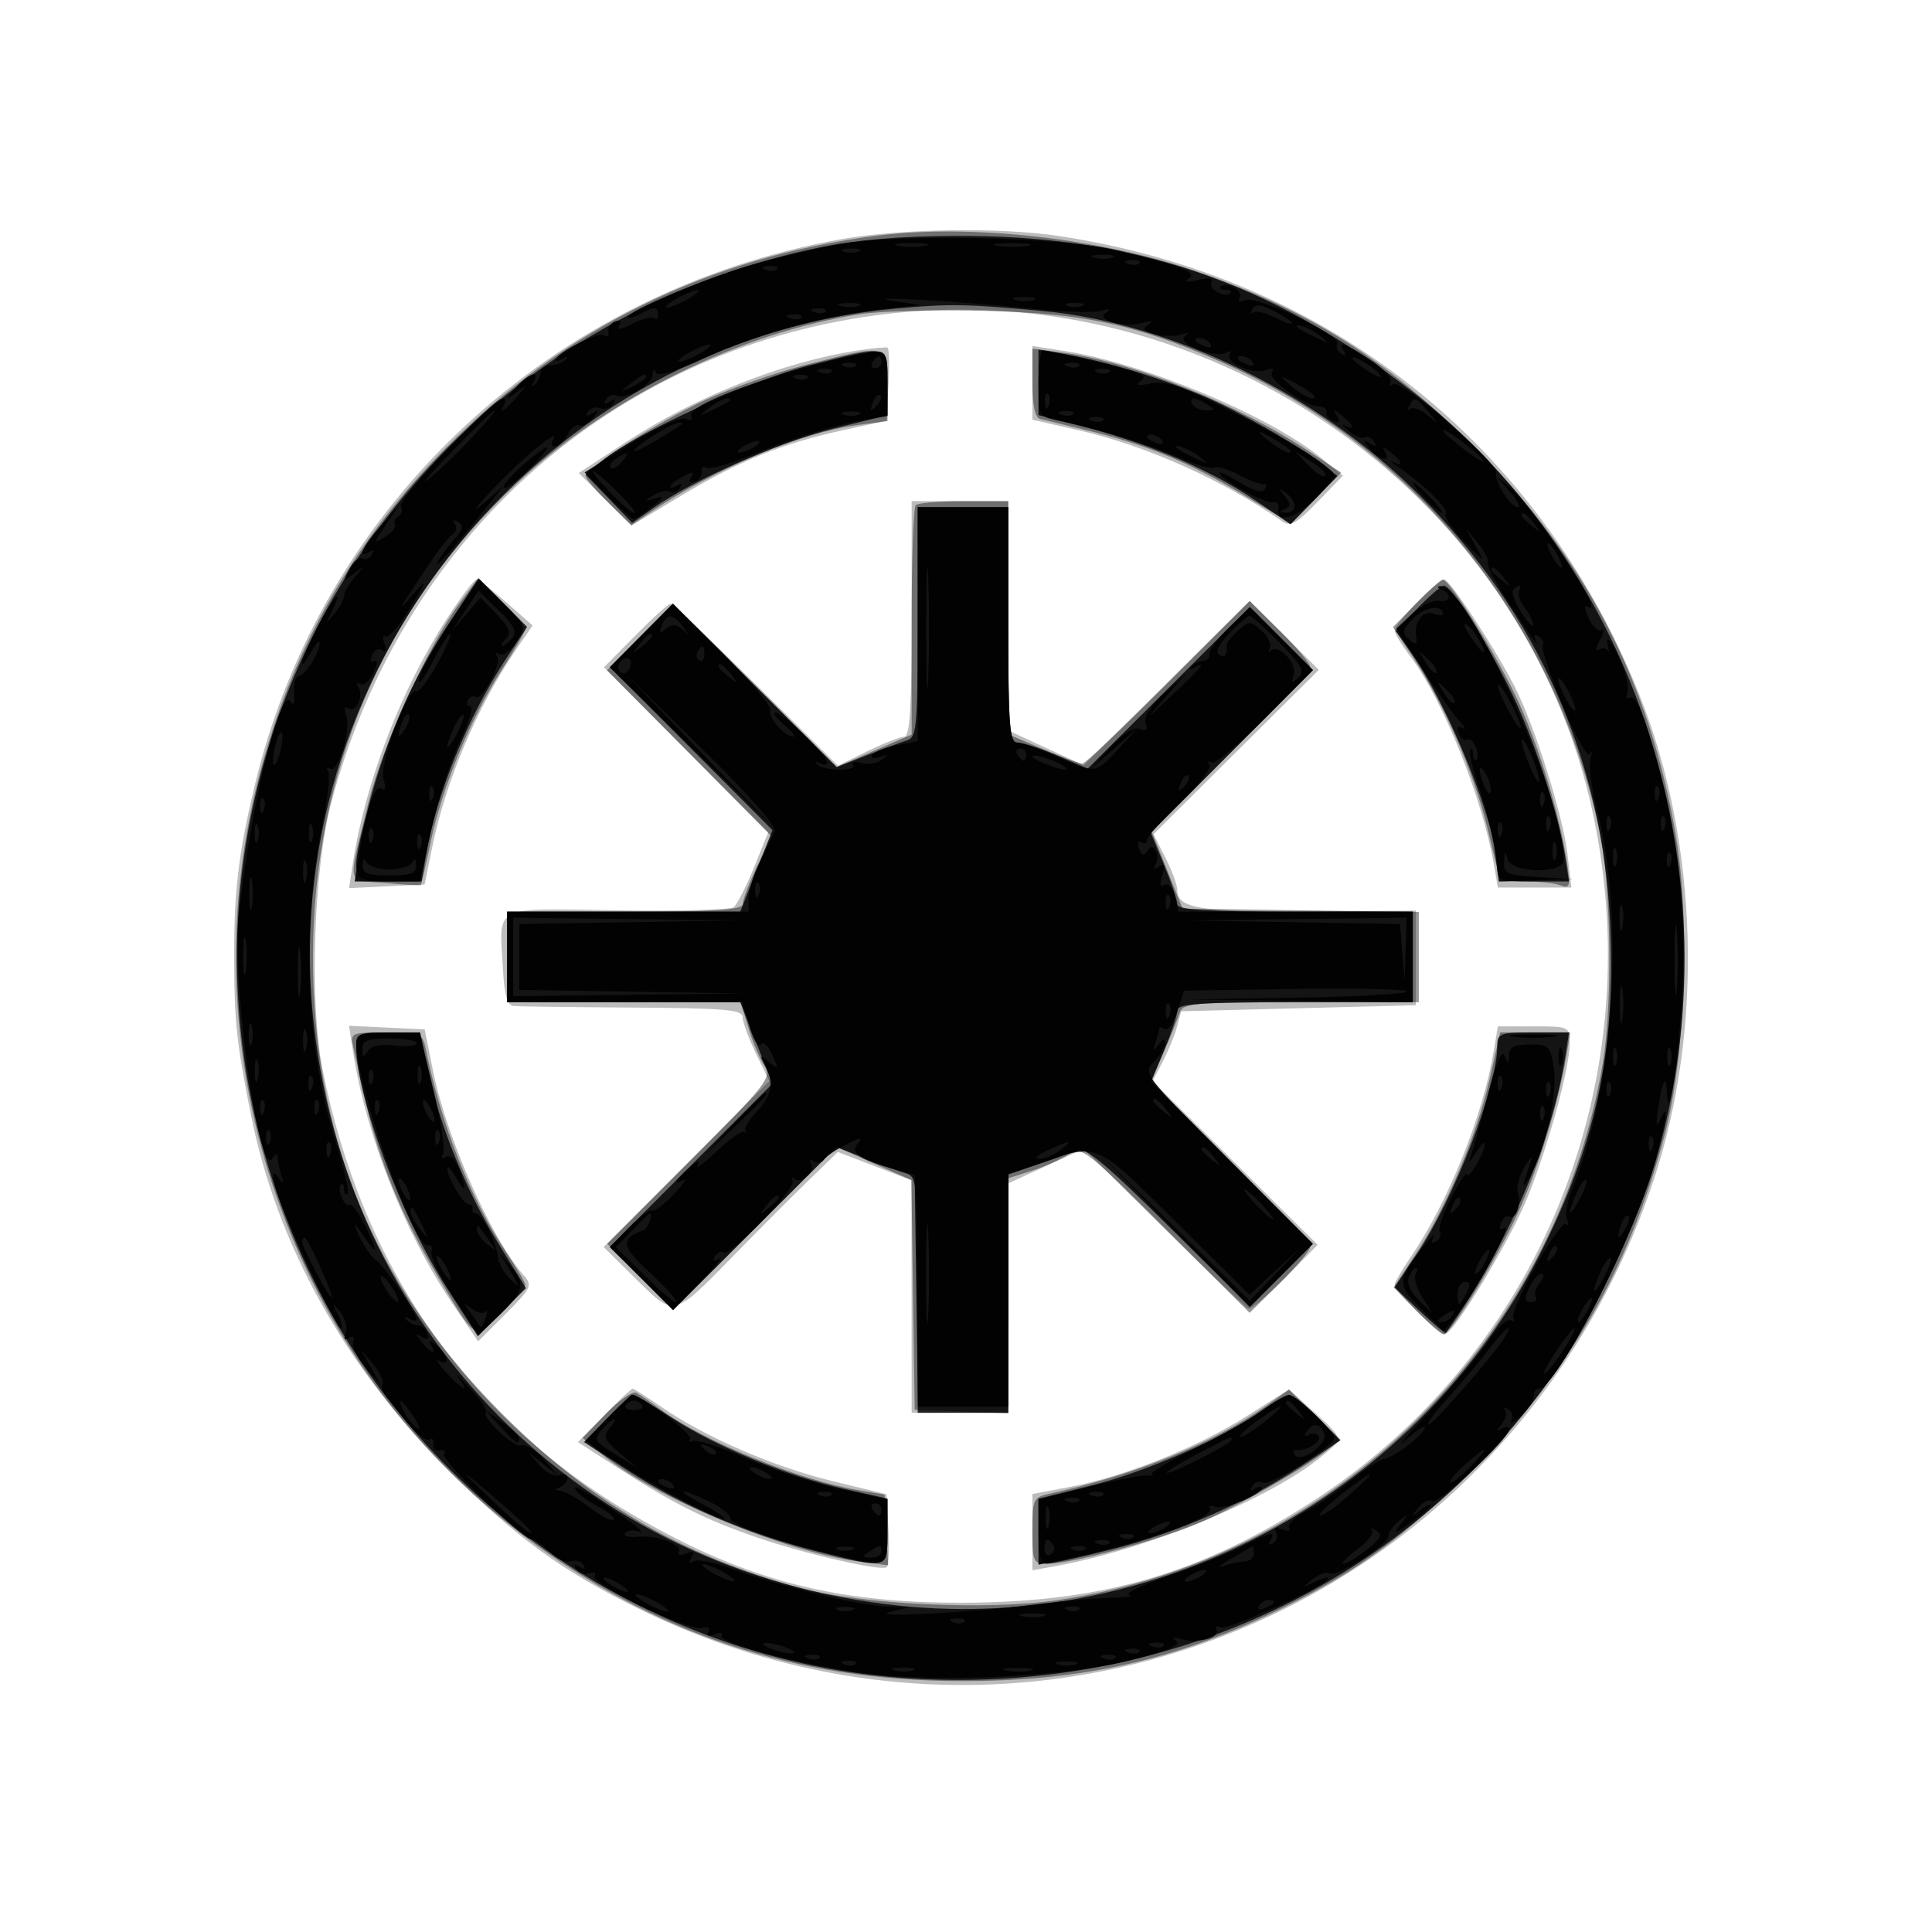 <svg xmlns="http://www.w3.org/2000/svg" width="320" height="320" viewBox="0 0 320 320" version="1.1">
	<path fill-opacity="0.263" d="M 139.500 39.588 C 91.528 48.032, 53.349 83.511, 42.210 130 C 39.462 141.468, 38.731 147.708, 38.782 159.253 C 38.827 169.369, 39.192 172.718, 41.533 184.500 C 45.826 206.100, 57.094 226.375, 74.373 243.589 C 85.586 254.759, 93.081 260.209, 105.916 266.522 C 172.084 299.073, 250.446 265.940, 273.893 195.500 C 282.224 170.471, 281.329 139.566, 271.566 115.165 C 254.903 73.518, 219.784 45.758, 175.308 39.080 C 165.657 37.631, 149.301 37.863, 139.500 39.588 M 142.785 52.551 C 99.913 59.226, 66.236 90.039, 54.858 133 C 51.943 144.010, 51.221 165.989, 53.412 177.050 C 59.935 209.982, 77.647 235.230, 105.500 251.300 C 123.493 261.681, 138.127 265.519, 159.500 265.463 C 182.763 265.402, 199.209 260.564, 218.057 248.235 C 254.985 224.081, 273.131 179.485, 263.976 135.385 C 252.668 80.916, 198.480 43.878, 142.785 52.551 M 141.831 58.083 C 129.589 59.992, 115.110 65.738, 103.683 73.221 L 95.866 78.340 100.225 82.699 L 104.584 87.058 112.898 82.061 C 122.449 76.321, 129.505 73.471, 139.669 71.250 L 146.838 69.683 147.169 63.744 C 147.351 60.477, 147.275 57.703, 147 57.580 C 146.725 57.456, 144.399 57.682, 141.831 58.083 M 171 63.410 L 171 69.518 178.750 71.284 C 189.811 73.804, 202.619 79.532, 212.247 86.264 C 213.745 87.312, 214.593 86.868, 218.210 83.141 L 222.427 78.797 218.964 75.955 C 210.332 68.873, 189.714 60.237, 176.485 58.163 L 171 57.303 171 63.410 M 151 102.500 C 151 117.417, 150.706 122.007, 149.750 122.031 C 149.063 122.048, 146.314 123.134, 143.641 124.443 L 138.782 126.823 125.246 113.412 C 117.801 106.035, 111.422 100, 111.071 100 C 110.719 100, 108.091 102.370, 105.230 105.267 L 100.028 110.534 113.643 124.188 L 127.257 137.842 124.888 143.671 C 123.585 146.877, 122.065 149.847, 121.509 150.271 C 120.954 150.695, 112.267 150.920, 102.205 150.771 C 81.230 150.460, 82.712 149.698, 83.300 160.500 C 83.535 164.816, 84.030 166.538, 85.063 166.635 C 85.854 166.709, 94.713 166.821, 104.750 166.885 C 120.106 166.982, 123 167.234, 123 168.473 C 123 169.284, 123.995 171.995, 125.211 174.498 L 127.423 179.050 113.701 192.799 L 99.979 206.547 105.371 211.872 C 111.782 218.204, 111.429 218.291, 121.651 207.823 C 125.584 203.795, 131.045 198.318, 133.786 195.651 L 138.769 190.803 144.870 193.151 L 150.971 195.500 150.985 214.750 L 151 234 159 234 L 167 234 167 215.003 L 167 196.007 173.250 193.136 L 179.500 190.266 192.752 203.383 C 200.041 210.597, 206.352 216.616, 206.778 216.759 C 207.203 216.901, 209.958 214.581, 212.898 211.603 L 218.245 206.189 204.578 192.631 L 190.910 179.074 192.607 175.794 C 193.540 173.989, 194.604 171.385, 194.972 170.006 L 195.641 167.500 215.071 167 L 234.500 166.500 234.500 158.662 L 234.500 150.823 216.760 150.952 C 198.837 151.082, 195 150.460, 195 147.425 C 195 146.597, 194.111 144.178, 193.024 142.047 L 191.048 138.174 204.743 124.567 L 218.437 110.959 212.720 105.242 L 207.003 99.524 193.251 113.139 L 179.500 126.754 173.250 123.874 L 167 120.993 167 101.997 L 167 83 159 83 L 151 83 151 102.500 M 74.166 102.250 C 66.490 114.039, 60.556 129.374, 58.474 142.800 L 57.807 147.100 64.070 146.800 L 70.332 146.500 71.568 140.421 C 73.819 129.353, 79.077 116.956, 85.512 107.547 L 88.216 103.593 83.894 99.797 C 81.517 97.708, 79.272 96, 78.904 96 C 78.536 96, 76.404 98.813, 74.166 102.250 M 234.703 99.792 C 232.666 101.878, 231 103.973, 231 104.448 C 231 104.923, 232.134 106.797, 233.519 108.614 C 238.913 115.686, 245.558 132.209, 247.449 143.250 L 248.091 147 254.183 147 L 260.275 147 259.619 141.414 C 258.873 135.065, 254.260 120.405, 250.955 113.879 C 247.731 107.514, 240.176 96, 239.223 96 C 238.774 96, 236.740 97.706, 234.703 99.792 M 58.474 174.200 C 60.615 188.009, 67.046 204.288, 74.970 215.956 L 79.193 222.175 83.766 217.603 C 87.994 213.374, 88.220 212.898, 86.769 211.265 C 81.401 205.224, 73.959 188.453, 71.722 177.354 L 70.340 170.500 64.074 170.200 L 57.807 169.900 58.474 174.200 M 247.475 173.750 C 245.674 184.707, 239.901 199.077, 233.596 208.294 C 232.168 210.381, 231 212.428, 231 212.841 C 231 213.798, 238.338 221, 239.312 221 C 240.703 221, 249.797 206.039, 252.813 198.790 C 256.263 190.495, 260 176.990, 260 172.812 C 260 170.044, 259.906 170, 254.045 170 L 248.091 170 247.475 173.750 M 100.069 234.430 L 95.721 238.860 102.611 243.298 C 111.636 249.113, 116.943 251.755, 125.481 254.685 C 133.233 257.345, 145.802 260.239, 146.838 259.602 C 147.202 259.379, 147.350 256.564, 147.166 253.348 L 146.831 247.500 137.752 245.283 C 128.069 242.919, 116.820 238.036, 109.576 233.052 C 107.136 231.373, 104.977 230, 104.778 230 C 104.579 230, 102.460 231.993, 100.069 234.430 M 206.500 234.554 C 198.305 239.741, 186.325 244.549, 177.356 246.250 L 171 247.456 171 253.773 L 171 260.091 174.750 259.413 C 190.002 256.659, 210.573 248.176, 218.941 241.190 C 222.741 238.018, 222.972 238.696, 215.918 232.312 L 213.500 230.123 206.500 234.554" stroke="none" fill="black" fill-rule="evenodd"/>
	<path fill-opacity="0.409" d="M 145.286 39.032 C 117.572 42.518, 93.609 54.287, 74 74.044 C 58.434 89.728, 48.258 107.655, 42.806 129 C 30.866 175.738, 48.245 225.383, 86.677 254.322 C 108.214 270.540, 131.703 278.372, 159 278.439 C 179.532 278.488, 195.408 274.838, 213.134 265.993 C 225.187 259.979, 232.537 254.572, 243.635 243.558 C 259.888 227.427, 269.775 210.305, 275.718 188 C 279.164 175.062, 279.995 152.707, 277.561 138.370 C 273.203 112.697, 262.406 92.040, 243.637 73.470 C 229.447 59.430, 217.035 51.591, 198.814 45.165 C 182.784 39.511, 161.167 37.034, 145.286 39.032 M 142.500 52.032 C 122.583 55.102, 100.795 65.841, 85.552 80.100 C 63.592 100.643, 51.836 127.979, 51.836 158.500 C 51.836 188.001, 61.875 212.559, 82.500 233.510 C 97.277 248.520, 112.882 257.703, 132.710 263.054 C 142.766 265.768, 163.490 266.743, 175.081 265.048 C 220.890 258.350, 257.790 222.003, 265.484 176 C 267.091 166.389, 266.850 146.686, 265.018 138 C 257.630 102.964, 234.428 74.150, 202.125 59.895 C 188.166 53.735, 179.668 51.907, 163 51.479 C 155.025 51.274, 145.800 51.523, 142.500 52.032 M 133.393 60.453 C 128.385 61.748, 120.905 64.369, 116.771 66.279 C 109.017 69.862, 97 77.493, 97 78.834 C 97 79.252, 98.702 81.256, 100.782 83.287 L 104.564 86.981 108.032 84.643 C 118.435 77.630, 132.716 71.637, 141.943 70.413 L 147 69.742 147 63.871 C 147 56.858, 147.151 56.896, 133.393 60.453 M 171 63.403 C 171 67.094, 171.435 69.174, 172.250 69.382 C 172.938 69.558, 176.425 70.405, 180 71.265 C 189.817 73.624, 196.947 76.559, 205.822 81.893 L 213.857 86.722 217.997 82.504 L 222.137 78.285 216.818 74.769 C 204.870 66.869, 187.636 59.949, 176.099 58.419 L 171 57.742 171 63.403 M 151.667 83.667 C 151.300 84.033, 151 92.735, 151 103.003 L 151 121.673 144.782 124.355 L 138.564 127.038 125.009 113.508 L 111.453 99.979 106 105.500 L 100.548 111.021 114.160 124.760 L 127.773 138.500 125.399 143.500 C 124.094 146.250, 123.020 149.063, 123.013 149.750 C 123.003 150.707, 118.426 151, 103.500 151 L 84 151 84 158.500 L 84 166 103.342 166 L 122.683 166 123.935 170.178 C 124.624 172.475, 125.812 175.310, 126.577 176.477 C 127.889 178.479, 127.193 179.373, 114.275 192.307 L 100.583 206.015 106.018 211.518 L 111.453 217.021 125.004 203.496 L 138.554 189.972 144.756 192.713 L 150.958 195.454 151.229 214.477 L 151.500 233.500 159.250 233.792 L 167 234.084 167 214.620 L 167 195.155 170.750 193.966 C 172.813 193.312, 175.571 192.104, 176.879 191.281 C 179.207 189.817, 179.560 190.086, 193.117 203.617 L 206.976 217.449 211.988 212.512 C 214.745 209.797, 217 207.114, 217 206.551 C 217 205.988, 211.064 199.578, 203.808 192.308 L 190.616 179.089 192.730 174.294 C 193.892 171.657, 195.089 168.713, 195.390 167.750 C 195.887 166.162, 197.742 166, 215.469 166 L 235 166 235 158.521 L 235 151.042 215.438 150.771 L 195.877 150.500 193.319 144.133 L 190.761 137.766 203.881 124.620 C 211.096 117.389, 217 111.012, 217 110.449 C 217 109.886, 214.745 107.204, 211.989 104.489 L 206.977 99.553 193.511 113.026 C 186.104 120.437, 179.697 126.500, 179.272 126.500 C 178.847 126.500, 175.912 125.405, 172.750 124.066 L 167 121.632 167 102.316 L 167 83 159.667 83 C 155.633 83, 152.033 83.300, 151.667 83.667 M 75.957 100.135 C 71.010 106.837, 63.339 123.596, 61.143 132.500 C 57.504 147.250, 57.206 145.683, 63.762 146.251 C 66.918 146.525, 69.585 146.683, 69.689 146.602 C 69.793 146.521, 70.545 143.256, 71.360 139.347 C 73.224 130.409, 77.999 118.858, 83.081 110.996 C 85.236 107.661, 87 104.589, 87 104.169 C 87 103.749, 85.240 101.688, 83.090 99.588 L 79.180 95.769 75.957 100.135 M 234.565 99.934 L 230.724 103.867 233.925 108.684 C 239.178 116.586, 244.133 127.942, 246.384 137.238 L 248.500 145.975 252.668 145.988 C 254.961 145.994, 257.599 146.293, 258.532 146.650 C 260.025 147.223, 260.145 146.776, 259.543 142.900 C 258.278 134.756, 254.950 123.762, 251.434 116.105 C 248.099 108.843, 240.131 96, 238.961 96 C 238.656 96, 236.677 97.770, 234.565 99.934 M 58.482 173.250 C 58.768 174.488, 59.710 178.650, 60.575 182.500 C 62.692 191.917, 66.347 200.961, 71.688 210 C 79.085 222.517, 78.356 222.034, 83.005 217.495 C 85.202 215.350, 87 213.258, 87 212.847 C 87 212.436, 85.626 210.065, 83.947 207.577 C 78.023 198.799, 73.075 186.332, 70.520 173.750 C 69.986 171.118, 69.705 171, 63.962 171 C 58.252 171, 57.987 171.109, 58.482 173.250 M 246.728 178.750 C 244.639 187.979, 239.451 200.240, 234.445 207.780 L 230.824 213.235 234.615 217.117 C 236.700 219.253, 238.712 221, 239.085 221 C 240.278 221, 247.781 208.765, 251.415 200.895 C 254.774 193.620, 258.115 182.764, 259.461 174.750 L 260.091 171 254.286 171 L 248.482 171 246.728 178.750 M 100.413 234.123 L 96.500 238.164 99.750 240.905 C 107.959 247.828, 129.788 256.974, 141.955 258.588 L 147.108 259.272 146.804 253.410 L 146.500 247.547 142.069 246.795 C 132.291 245.134, 116.569 238.720, 109.500 233.507 C 107.850 232.291, 106.011 231.022, 105.413 230.689 C 104.814 230.356, 102.564 231.901, 100.413 234.123 M 210 232.656 C 201.045 239.015, 188.315 244.203, 173.750 247.429 C 171.159 248.003, 171 248.354, 171 253.519 C 171 258.746, 171.120 259, 173.583 259 C 177.445 259, 191.583 255.200, 198.455 252.315 C 204.503 249.776, 215.496 243.539, 219.772 240.222 L 222.043 238.459 217.772 234.315 L 213.500 230.170 210 232.656" stroke="none" fill="black" fill-rule="evenodd"/>
	<path fill-opacity="0.820" d="M 135.500 41.033 C 61.164 56.661, 19.602 134.758, 48.486 204.534 C 65.600 245.877, 104.999 274.603, 149.096 277.889 C 193.073 281.165, 233.723 261.978, 258.221 226.381 C 263.927 218.090, 271.448 202.027, 274.372 191.888 C 287.822 145.247, 271.344 93.780, 233.631 64.641 C 210.269 46.589, 187.615 38.918, 158.119 39.070 C 148.839 39.118, 141.632 39.744, 135.500 41.033 M 148.500 51.089 C 90.743 56.307, 46.433 109.626, 51.759 167.500 C 56.607 220.188, 96.523 260.571, 149.087 265.967 C 192.349 270.408, 234.923 247.092, 254.929 208 C 264.291 189.705, 267.655 174.019, 266.700 153.097 C 265.454 125.775, 254.707 101.629, 235.038 81.963 C 218.428 65.355, 194.199 53.512, 172.752 51.519 C 160.091 50.342, 157.316 50.293, 148.500 51.089 M 134 60.513 C 124.433 62.945, 105.240 71.801, 99.744 76.319 L 96.988 78.585 100.847 82.601 L 104.706 86.617 108.103 84.215 C 114.747 79.519, 128.922 73.243, 137.893 71.026 L 147 68.776 147 63.388 C 147 56.990, 147.459 57.092, 134 60.513 M 172 63.436 C 172 68.653, 172.154 68.995, 174.750 69.557 C 187.612 72.341, 199.506 77.122, 208.010 82.927 L 213.747 86.843 217.374 83.129 C 219.368 81.087, 221 79.088, 221 78.688 C 221 77.305, 206.583 68.639, 199.054 65.496 C 191.475 62.333, 182.747 59.729, 175.750 58.544 L 172 57.909 172 63.436 M 152 103.031 C 152 120.278, 151.836 122.115, 150.250 122.619 C 149.287 122.926, 146.270 124.050, 143.543 125.118 L 138.587 127.061 125.031 113.531 L 111.475 100.001 106.238 105.238 L 101.001 110.475 114.471 123.988 L 127.940 137.500 125.278 144.250 L 122.616 151 103.308 151 L 84 151 84 158.500 L 84 166 103.308 166 L 122.616 166 125.278 172.750 L 127.940 179.500 114.471 193.012 L 101.001 206.525 106.238 211.762 L 111.475 216.999 125.010 203.490 L 138.546 189.980 143.523 191.933 C 146.260 193.007, 149.287 194.122, 150.250 194.412 C 151.839 194.889, 152 196.734, 152 214.469 L 152 234 159.500 234 L 167 234 167.013 214.250 L 167.027 194.500 171.763 192.911 C 174.369 192.038, 177.307 190.970, 178.293 190.538 C 179.719 189.914, 182.841 192.482, 193.561 203.097 L 207.036 216.440 212.255 211.221 L 217.474 206.002 204.074 192.574 L 190.673 179.145 192.836 173.939 C 194.026 171.076, 195 168.118, 195 167.367 C 195 166.258, 198.679 166, 214.500 166 L 234 166 234 158.500 L 234 151 214.500 151 C 199.730 151, 195 150.701, 195 149.769 C 195 149.092, 194.010 146.151, 192.801 143.232 L 190.601 137.926 204.038 124.462 L 217.474 110.998 212.238 105.762 L 207.002 100.526 193.580 113.920 L 180.158 127.314 175.144 125.157 C 172.386 123.971, 169.425 123, 168.565 123 C 167.199 123, 167 120.525, 167 103.500 L 167 84 159.500 84 L 152 84 152 103.031 M 74.151 103.561 C 68.234 112.574, 64.012 122.222, 61.077 133.438 C 57.869 145.700, 57.948 146, 64.412 146 L 69.824 146 70.538 141.750 C 72.242 131.613, 77.494 118.694, 83.784 109.167 L 87.305 103.834 83.280 99.810 L 79.256 95.785 74.151 103.561 M 234.790 100.750 L 231.174 104.500 233.658 108 C 240.064 117.027, 248 136.844, 248 143.814 C 248 145.817, 248.498 146, 253.937 146 L 259.874 146 259.298 142.250 C 258.114 134.545, 253.858 121.673, 249.864 113.718 C 245.442 104.910, 240.375 97, 239.155 97 C 238.743 97, 236.779 98.688, 234.790 100.750 M 59 173.340 C 59 181.693, 66.479 201.588, 74.065 213.414 L 79.142 221.329 83.125 217.346 L 87.107 213.363 82.538 205.952 C 77.275 197.417, 72.741 186.245, 70.887 177.250 L 69.600 171 64.300 171 C 59.410 171, 59 171.181, 59 173.340 M 248 173.186 C 248 180.072, 240.847 198.574, 234.596 207.860 L 230.987 213.220 235.139 217.131 C 237.423 219.282, 239.378 220.920, 239.484 220.771 C 249.633 206.464, 257.084 189.158, 259.298 174.750 L 259.874 171 253.937 171 C 248.498 171, 248 171.183, 248 173.186 M 100.566 234.932 L 96.727 238.864 104.060 243.607 C 113.060 249.430, 123.853 254.062, 134.967 256.872 C 147.170 259.958, 147 260.004, 147 253.609 L 147 248.217 139.967 246.629 C 130.413 244.471, 118.752 239.695, 111.430 234.941 C 108.092 232.774, 105.146 231, 104.883 231 C 104.621 231, 102.678 232.769, 100.566 234.932 M 209 233.657 C 203.086 237.982, 189.945 243.747, 180.750 246.052 L 172 248.246 172 253.623 C 172 257.512, 172.379 259, 173.372 259 C 174.126 259, 179.017 257.916, 184.241 256.591 C 195.182 253.815, 206.155 248.993, 215.479 242.863 L 221.995 238.579 218.295 234.790 C 216.259 232.705, 214.123 231.022, 213.547 231.049 C 212.971 231.076, 210.925 232.250, 209 233.657" stroke="none" fill="black" fill-rule="evenodd"/>
	<path fill-opacity="0.900" d="M 139 40.465 C 134.875 41.231, 128.338 42.764, 124.473 43.871 C 117.115 45.978, 104 51.502, 104 52.493 C 104 52.811, 104.870 52.605, 105.934 52.035 C 108.417 50.706, 109 50.731, 109 52.167 C 109 52.808, 108.718 53.051, 108.373 52.707 C 108.028 52.362, 106.404 52.774, 104.763 53.622 C 102.858 54.608, 102.051 54.727, 102.529 53.953 C 103.013 53.170, 102.786 52.919, 101.889 53.245 C 101.125 53.523, 100.624 54.290, 100.775 54.949 C 100.926 55.609, 100.580 55.859, 100.007 55.504 C 99.047 54.911, 92 58.551, 92 59.641 C 92 59.903, 92.563 59.794, 93.250 59.399 C 93.964 58.988, 94.148 59.064, 93.679 59.577 C 93.228 60.071, 92.104 60.480, 91.182 60.487 C 90.260 60.494, 89.504 61.025, 89.503 61.667 C 89.501 62.308, 89.090 63.208, 88.590 63.667 C 88.061 64.151, 87.981 63.976, 88.399 63.250 C 89.610 61.146, 87.428 61.862, 85.405 64.233 C 83.519 66.443, 83.520 66.451, 85.500 65 C 87.480 63.549, 87.481 63.557, 85.595 65.767 C 83.643 68.055, 82.394 68.790, 83.500 67 C 83.840 66.450, 83.744 66, 83.287 66 C 81.683 66, 65.760 82.802, 66.393 83.826 C 66.745 84.396, 66.568 85.149, 66 85.500 C 65.432 85.851, 65.171 86.467, 65.419 86.869 C 65.667 87.271, 64.940 88.181, 63.802 88.892 C 61.799 90.143, 61.804 90.077, 63.962 86.842 L 66.190 83.500 63.122 87 C 60.012 90.548, 59.047 92.707, 61.155 91.405 C 61.876 90.959, 62.037 91.131, 61.585 91.862 C 61.187 92.506, 60.465 92.788, 59.981 92.488 C 59.497 92.189, 58.554 92.969, 57.886 94.222 C 56.741 96.372, 56.780 96.417, 58.586 95.017 C 60.436 93.584, 60.442 93.603, 58.750 95.596 C 57.787 96.730, 57 98.099, 57 98.638 C 57 99.177, 56.300 100.491, 55.445 101.559 C 53.951 103.423, 53.933 103.411, 54.980 101.250 C 57.186 96.698, 54.951 99.163, 52.517 103.967 C 49.843 109.244, 49.096 112.205, 51.500 108 C 52.286 106.625, 52.929 105.950, 52.929 106.500 C 52.929 108.111, 50.588 111.858, 49.500 111.989 C 48.950 112.055, 48.598 113.322, 48.719 114.804 C 48.855 116.491, 48.638 117.018, 48.137 116.214 C 46.369 113.371, 41.205 134.878, 39.517 152.115 C 38.419 163.332, 42.908 195.334, 45.095 191.881 C 45.644 191.013, 45.975 190.934, 45.985 191.668 C 45.993 192.311, 46.267 193.661, 46.594 194.668 C 47.094 196.210, 47.010 196.262, 46.064 195 C 45.183 193.825, 45.083 194.149, 45.606 196.500 C 46.404 200.094, 55.603 220, 56.466 220 C 56.798 220, 56.580 218.988, 55.980 217.750 C 54.963 215.651, 54.989 215.624, 56.376 217.347 C 57.194 218.363, 57.592 219.899, 57.261 220.761 C 56.867 221.788, 57.059 222.081, 57.819 221.612 C 58.526 221.175, 58.786 221.403, 58.487 222.198 C 58.218 222.914, 59.148 224.850, 60.554 226.500 L 63.111 229.500 61.437 226.500 L 59.763 223.500 61.803 225.972 C 62.925 227.332, 63.631 228.788, 63.371 229.209 C 63.110 229.630, 63.364 230.543, 63.934 231.237 C 64.504 231.932, 66.143 233.964, 67.576 235.753 C 69.010 237.542, 70.602 238.746, 71.116 238.428 C 71.629 238.111, 71.926 238.447, 71.775 239.176 C 71.624 239.904, 72.096 240.376, 72.824 240.225 C 73.553 240.074, 73.890 240.369, 73.574 240.881 C 72.983 241.837, 86.545 255, 88.122 255 C 88.605 255, 89.935 255.935, 91.077 257.077 C 92.220 258.220, 93.780 258.914, 94.545 258.621 C 95.310 258.327, 96.245 258.587, 96.622 259.198 C 97.067 259.918, 96.848 260.024, 96 259.500 C 95.108 258.949, 94.932 259.080, 95.447 259.914 C 95.862 260.586, 96.855 260.886, 97.653 260.580 C 98.468 260.267, 98.834 260.459, 98.489 261.017 C 97.687 262.316, 113.969 270.214, 116.251 269.633 C 117.325 269.359, 117.745 269.603, 117.337 270.263 C 116.912 270.951, 117.292 271.102, 118.388 270.681 C 119.332 270.319, 119.859 270.419, 119.559 270.904 C 118.832 272.082, 132.527 275.710, 143.041 277.125 C 155.304 278.775, 176.436 277.746, 187.328 274.967 C 193.460 273.403, 195.751 272.433, 194.828 271.792 C 193.925 271.165, 194.220 271.072, 195.750 271.502 C 198.455 272.263, 202.256 271.223, 201.463 269.939 C 201.151 269.435, 201.500 269.254, 202.237 269.537 C 203.499 270.022, 220 262.485, 220 261.424 C 220 261.152, 218.988 261.420, 217.750 262.020 C 215.617 263.053, 215.599 263.031, 217.397 261.587 C 218.441 260.749, 219.690 260.309, 220.174 260.607 C 221.332 261.323, 229.996 255.825, 229.998 254.372 C 229.999 253.752, 230.787 252.627, 231.750 251.872 C 233.371 250.601, 233.389 250.645, 232 252.461 C 230.700 254.160, 230.933 254.118, 233.750 252.143 C 235.538 250.889, 237 249.614, 237 249.309 C 237 249.005, 236.213 249.373, 235.250 250.128 C 233.666 251.370, 233.630 251.335, 234.863 249.761 C 235.613 248.805, 236.670 248.296, 237.213 248.631 C 238.212 249.249, 250 238.270, 250 236.722 C 250 236.260, 249.438 236.220, 248.750 236.633 C 247.753 237.232, 247.751 237.074, 248.741 235.850 C 249.424 235.006, 249.649 233.948, 249.241 233.498 C 248.834 233.048, 249.070 233.008, 249.766 233.409 C 250.463 233.810, 250.723 234.670, 250.344 235.319 C 249.966 235.969, 250.634 235.643, 251.828 234.595 C 253.023 233.547, 254 232.085, 254 231.345 C 254 230.605, 254.397 230, 254.883 230 C 257.798 230, 270.582 205.093, 274.004 192.744 C 276.089 185.219, 276.499 182.087, 274.953 185.500 C 274.322 186.894, 274.232 186.288, 274.656 183.500 C 275.383 178.727, 275.962 177.760, 276.102 181.083 C 276.335 186.580, 277.974 176.063, 278.608 165 C 279.336 152.307, 278.116 140.017, 274.934 128 C 272.377 118.339, 270.981 114.894, 269.895 115.565 C 269.416 115.861, 269.257 115.494, 269.543 114.749 C 269.829 114.004, 269.368 111.731, 268.518 109.697 C 267.030 106.137, 265.738 104.666, 266.367 107.250 C 266.535 107.938, 266.483 108.160, 266.251 107.744 C 266.019 107.328, 265.373 107.270, 264.815 107.614 C 264.257 107.959, 264.340 107.233, 265 106 C 265.660 104.767, 265.770 104.024, 265.246 104.348 C 264.722 104.672, 263.773 103.798, 263.139 102.405 C 262.346 100.665, 262.326 100.083, 263.075 100.546 C 266.206 102.481, 254.009 84.015, 249.814 80.470 C 247.590 78.590, 247.594 78.621, 249.924 81.257 C 251.258 82.766, 251.928 84, 251.415 84 C 250.175 84, 247.519 79.813, 247.817 78.328 C 248.155 76.641, 232.138 62.797, 230.802 63.622 C 230.176 64.009, 229.969 63.858, 230.329 63.277 C 230.680 62.709, 229.184 61.064, 227.005 59.622 C 222.690 56.767, 221.491 56.368, 222.595 58.155 C 223.041 58.876, 222.869 59.037, 222.138 58.585 C 221.494 58.187, 221.211 57.467, 221.510 56.985 C 222.321 55.671, 208.312 48.943, 206.340 49.700 C 205.293 50.101, 204.917 49.943, 205.330 49.275 C 206.006 48.181, 203.132 46.535, 202.190 47.476 C 201.902 47.764, 202.267 48, 203 48 C 203.733 48, 204.098 48.236, 203.810 48.524 C 202.881 49.452, 199.989 47.826, 200.655 46.749 C 201.078 46.065, 200.304 45.940, 198.399 46.385 C 196.517 46.824, 195.980 46.740, 196.870 46.147 C 198.416 45.117, 195.918 44.131, 185 41.466 C 175.864 39.235, 148.789 38.646, 139 40.465 M 148.750 40.706 C 149.988 40.944, 152.012 40.944, 153.250 40.706 C 154.488 40.467, 153.475 40.272, 151 40.272 C 148.525 40.272, 147.512 40.467, 148.750 40.706 M 165.264 40.718 C 166.784 40.947, 169.034 40.941, 170.264 40.704 C 171.494 40.467, 170.250 40.279, 167.500 40.286 C 164.750 40.294, 163.744 40.488, 165.264 40.718 M 139.750 41.662 C 140.438 41.940, 141.563 41.940, 142.250 41.662 C 142.938 41.385, 142.375 41.158, 141 41.158 C 139.625 41.158, 139.063 41.385, 139.750 41.662 M 181.269 42.693 C 182.242 42.947, 183.592 42.930, 184.269 42.656 C 184.946 42.382, 184.150 42.175, 182.500 42.195 C 180.850 42.215, 180.296 42.439, 181.269 42.693 M 186.813 43.683 C 187.534 43.972, 188.397 43.936, 188.729 43.604 C 189.061 43.272, 188.471 43.036, 187.417 43.079 C 186.252 43.127, 186.015 43.364, 186.813 43.683 M 126.813 44.683 C 127.534 44.972, 128.397 44.936, 128.729 44.604 C 129.061 44.272, 128.471 44.036, 127.417 44.079 C 126.252 44.127, 126.015 44.364, 126.813 44.683 M 112 49.500 C 110.625 50.286, 109.950 50.929, 110.500 50.929 C 111.050 50.929, 112.625 50.286, 114 49.500 C 115.375 48.714, 116.050 48.071, 115.500 48.071 C 114.950 48.071, 113.375 48.714, 112 49.500 M 148 49.861 L 152.500 50.530 146 51.223 C 136.618 52.222, 125.220 55.376, 116.605 59.356 C 111.574 61.681, 108.951 62.439, 108.632 61.660 C 108.367 61.012, 108.123 61.201, 108.079 62.089 C 107.994 63.800, 103.406 66.369, 101.994 65.496 C 101.523 65.205, 100.813 65.494, 100.415 66.138 C 99.932 66.919, 100.127 67.039, 101 66.500 C 101.892 65.949, 102.068 66.080, 101.553 66.914 C 101.138 67.586, 100.183 67.900, 99.431 67.612 C 98.679 67.323, 97.755 67.587, 97.378 68.198 C 96.921 68.936, 97.162 69.025, 98.095 68.463 C 99.289 67.743, 99.295 67.869, 98.137 69.297 C 97.387 70.222, 96.397 70.745, 95.937 70.461 C 95.477 70.177, 94.612 70.857, 94.015 71.972 C 93.418 73.087, 92.469 74, 91.906 74 C 91.343 74, 91.215 73.461, 91.622 72.803 C 93.090 70.428, 86.389 75.959, 81.500 81.159 C 78.721 84.114, 78.027 85.149, 79.937 83.488 L 83.375 80.500 80.197 84.500 C 75.303 90.661, 71.699 94.661, 72.539 93 C 72.956 92.175, 74.164 90.535, 75.224 89.355 C 76.665 87.752, 76.840 87.019, 75.921 86.451 C 75.160 85.981, 74.947 86.105, 75.362 86.776 C 75.731 87.373, 75.557 88.156, 74.976 88.515 C 74.395 88.874, 72.817 90.818, 71.470 92.834 C 65.626 101.582, 65.616 101.602, 68.371 98.500 C 70.846 95.714, 70.812 95.873, 67.884 100.726 C 66.150 103.600, 64.347 105.714, 63.877 105.424 C 63.407 105.134, 63.319 105.668, 63.681 106.612 C 64.098 107.699, 63.949 108.087, 63.275 107.670 C 62.689 107.308, 61.943 107.707, 61.616 108.558 C 61.274 109.449, 61.444 109.843, 62.019 109.488 C 62.587 109.137, 62.519 109.961, 61.861 111.405 C 61.227 112.798, 60.254 113.657, 59.699 113.314 C 59.145 112.971, 58.987 113.170, 59.349 113.755 C 60.287 115.274, 58.997 118.116, 57.725 117.330 C 57.045 116.910, 56.905 117.310, 57.339 118.441 C 58.217 120.729, 56.014 128.127, 54.697 127.313 C 54.144 126.971, 53.988 127.171, 54.350 127.758 C 54.713 128.344, 54.322 132.093, 53.481 136.089 C 49.887 153.175, 50.688 173.578, 55.558 188.994 C 56.981 193.500, 57.888 197.445, 57.573 197.760 C 57.258 198.075, 57 197.733, 57 197 C 57 196.267, 56.764 195.902, 56.476 196.190 C 55.719 196.948, 57.073 200.073, 57.929 199.544 C 58.325 199.299, 59.639 201.214, 60.849 203.799 C 62.881 208.143, 62.461 208.022, 59.236 203.337 C 58.540 202.326, 58.653 202.940, 59.486 204.700 C 60.319 206.460, 61.567 208.260, 62.260 208.700 C 63.542 209.514, 69 217.480, 69 218.538 C 69 218.857, 68.438 218.794, 67.750 218.399 C 67.024 217.981, 66.849 218.061, 67.333 218.590 C 67.792 219.090, 68.654 219.500, 69.250 219.500 C 69.846 219.500, 70.542 220.125, 70.796 220.889 C 71.117 221.850, 70.834 222.022, 69.880 221.447 C 68.709 220.742, 68.708 220.872, 69.872 222.308 C 71.471 224.279, 72.462 224.572, 71.367 222.750 C 70.857 221.901, 71.158 221.940, 72.308 222.872 C 74.261 224.456, 74.613 226.471, 72.750 225.398 C 72.063 225.002, 72.591 225.875, 73.924 227.339 C 76.672 230.355, 78.035 230.937, 75.905 228.184 C 75.132 227.185, 75.963 227.935, 77.750 229.851 C 79.538 231.766, 80.769 233.565, 80.486 233.847 C 79.623 234.710, 85.147 239.881, 86.413 239.395 C 87.064 239.145, 88.699 240.189, 90.048 241.713 L 92.500 244.486 90 242.493 L 87.500 240.500 89.344 242.683 C 90.358 243.883, 91.821 244.622, 92.594 244.326 C 93.367 244.029, 94 244.247, 94 244.810 C 94 245.373, 93.438 246.060, 92.750 246.338 C 91.793 246.724, 91.809 246.861, 92.817 246.921 C 93.541 246.964, 95.691 248.188, 97.594 249.639 C 99.497 251.091, 101.309 252.024, 101.620 251.713 C 101.931 251.402, 100.823 250.442, 99.156 249.581 C 97.490 248.719, 95.778 247.449, 95.352 246.757 C 94.579 245.503, 97.377 247.128, 104 251.780 C 105.925 253.132, 106.727 253.979, 105.782 253.663 C 104.837 253.346, 103.822 253.478, 103.527 253.956 C 103.232 254.434, 104.210 254.691, 105.700 254.527 C 108.813 254.186, 113.189 255.885, 112.417 257.135 C 112.130 257.598, 112.668 257.681, 113.612 257.319 C 114.868 256.836, 115.109 257.015, 114.510 257.985 C 113.962 258.871, 114.077 259.070, 114.858 258.587 C 115.501 258.191, 118.592 258.826, 121.728 260 C 128.898 262.682, 142.396 265.946, 147 266.111 L 150.500 266.237 147.500 266.984 C 143.361 268.015, 160.457 267.133, 171.500 265.746 C 176.450 265.124, 182.261 264.614, 184.413 264.612 C 186.566 264.610, 187.724 264.408, 186.988 264.163 C 186.252 263.917, 189.216 262.502, 193.575 261.018 C 197.934 259.533, 203.395 257.347, 205.710 256.159 C 210.490 253.708, 211.422 253.508, 210.405 255.155 C 209.959 255.876, 210.131 256.037, 210.862 255.585 C 211.506 255.187, 211.726 254.366, 211.352 253.761 C 210.910 253.046, 211.273 252.891, 212.388 253.319 C 213.365 253.694, 213.852 253.570, 213.519 253.031 C 213.198 252.511, 214.412 251.325, 216.217 250.395 C 218.023 249.465, 221.391 247.160, 223.702 245.271 C 226.014 243.382, 228.518 241.747, 229.267 241.637 C 230.969 241.387, 236 237.489, 236 236.419 C 236 235.983, 234.550 236.948, 232.778 238.563 C 231.006 240.178, 232.788 238.030, 236.738 233.789 C 240.688 229.548, 245.118 224.268, 246.582 222.056 C 248.046 219.843, 249.709 218.320, 250.277 218.671 C 250.844 219.022, 251.025 218.849, 250.677 218.286 C 249.892 217.016, 258.451 201.784, 259.410 202.744 C 259.793 203.126, 259.843 202.754, 259.522 201.917 C 259.200 201.079, 259.592 198.827, 260.393 196.911 C 267.405 180.129, 269.191 152.104, 264.422 133.701 C 263.590 130.489, 263.151 126.880, 263.445 125.681 C 263.740 124.481, 263.706 124.113, 263.370 124.863 C 263.015 125.653, 261.132 122.344, 258.893 116.995 C 256.767 111.918, 255.254 107.398, 255.530 106.951 C 255.807 106.504, 255.506 105.813, 254.862 105.415 C 254.092 104.939, 253.928 105.172, 254.383 106.095 C 255.241 107.838, 253.488 105.357, 249.247 98.826 C 247.458 96.071, 246.186 93.508, 246.419 93.131 C 246.653 92.753, 245.925 91.332, 244.803 89.972 L 242.763 87.500 244.453 90.500 C 246.022 93.285, 245.885 93.229, 242.531 89.720 C 240.544 87.641, 239.161 85.549, 239.456 85.071 C 239.958 84.259, 235.744 80.146, 231.404 77.213 C 230.357 76.505, 230.063 76.194, 230.750 76.522 C 232.533 77.372, 232.295 76.484, 230.308 74.872 C 229.158 73.940, 228.857 73.901, 229.367 74.750 C 230.490 76.619, 228.454 76.258, 226.872 74.308 C 225.704 72.867, 225.708 72.742, 226.905 73.463 C 227.865 74.041, 228.080 73.939, 227.585 73.138 C 227.187 72.494, 226.509 72.185, 226.078 72.452 C 225.647 72.718, 224.441 72.242, 223.397 71.394 C 222.354 70.546, 222.063 70.137, 222.750 70.485 C 224.541 71.392, 224.291 70.481, 222.308 68.872 C 220.872 67.708, 220.742 67.709, 221.447 68.880 C 222.025 69.839, 221.855 70.106, 220.889 69.755 C 220.125 69.477, 219.588 68.819, 219.694 68.292 C 219.801 67.765, 219.301 67.333, 218.582 67.333 C 216.278 67.333, 209.959 62.876, 210.658 61.745 C 211.085 61.053, 210.721 60.893, 209.652 61.303 C 207.549 62.110, 202.846 60.058, 203.686 58.699 C 204.041 58.125, 203.810 58, 203.149 58.408 C 201.422 59.475, 194.697 56.840, 196.260 55.708 C 197.098 55.102, 196.907 55.004, 195.671 55.405 C 194.664 55.731, 192.709 55.714, 191.326 55.367 C 189.406 54.885, 189.129 54.514, 190.155 53.802 C 191.095 53.150, 190.848 53.051, 189.335 53.475 C 186.241 54.341, 181.389 53.028, 183.155 51.802 C 184.083 51.158, 183.802 51.065, 182.251 51.502 C 181.013 51.850, 175.838 51.677, 170.751 51.118 C 159.718 49.907, 141.568 48.903, 148 49.861 M 168.269 49.693 C 169.242 49.947, 170.592 49.930, 171.269 49.656 C 171.946 49.382, 171.150 49.175, 169.500 49.195 C 167.850 49.215, 167.296 49.439, 168.269 49.693 M 139.269 50.693 C 140.242 50.947, 141.592 50.930, 142.269 50.656 C 142.946 50.382, 142.150 50.175, 140.500 50.195 C 138.850 50.215, 138.296 50.439, 139.269 50.693 M 176.750 50.662 C 177.438 50.940, 178.563 50.940, 179.250 50.662 C 179.938 50.385, 179.375 50.158, 178 50.158 C 176.625 50.158, 176.063 50.385, 176.750 50.662 M 207.396 51.254 C 207.002 51.939, 207.034 52.180, 207.466 51.790 C 207.899 51.399, 209.547 51.748, 211.127 52.566 C 212.707 53.383, 214 53.826, 214 53.551 C 214 53.276, 212.676 52.366, 211.057 51.529 C 208.755 50.339, 207.957 50.279, 207.396 51.254 M 134.813 51.683 C 135.534 51.972, 136.397 51.936, 136.729 51.604 C 137.061 51.272, 136.471 51.036, 135.417 51.079 C 134.252 51.127, 134.015 51.364, 134.813 51.683 M 130.813 52.683 C 131.534 52.972, 132.397 52.936, 132.729 52.604 C 133.061 52.272, 132.471 52.036, 131.417 52.079 C 130.252 52.127, 130.015 52.364, 130.813 52.683 M 215.083 54.365 C 215.313 54.565, 216.625 55.265, 218 55.920 C 220.357 57.042, 220.389 57.022, 218.559 55.555 C 216.966 54.279, 213.711 53.164, 215.083 54.365 M 198 56.393 C 198 56.609, 198.698 57.054, 199.552 57.382 C 200.442 57.723, 200.843 57.555, 200.493 56.989 C 199.906 56.038, 198 55.583, 198 56.393 M 114 58.500 C 112.625 59.286, 111.950 59.929, 112.500 59.929 C 113.050 59.929, 114.625 59.286, 116 58.500 C 117.375 57.714, 118.050 57.071, 117.500 57.071 C 116.950 57.071, 115.375 57.714, 114 58.500 M 142.500 58.657 C 128.238 61.688, 113.363 67.161, 114.479 68.966 C 114.845 69.558, 114.462 69.731, 113.555 69.383 C 112.649 69.035, 108.863 70.748, 104.420 73.517 L 96.834 78.246 100.620 82.123 C 102.702 84.255, 104.652 85.990, 104.953 85.978 C 105.254 85.966, 106.625 85.060, 108 83.965 C 110.070 82.316, 110.156 82.075, 108.500 82.562 C 106.686 83.096, 106.664 83.046, 108.258 82.021 C 109.225 81.400, 110.431 81.148, 110.939 81.462 C 111.446 81.776, 112.187 81.506, 112.585 80.862 C 113.037 80.131, 112.876 79.959, 112.155 80.405 C 111.520 80.797, 111 80.882, 111 80.594 C 111 80.306, 111.954 79.560, 113.121 78.935 C 114.769 78.053, 115.072 78.074, 114.481 79.030 C 113.986 79.831, 114.205 80.084, 115.111 79.755 C 115.875 79.477, 116.376 78.710, 116.225 78.051 C 116.074 77.391, 116.392 77.124, 116.931 77.457 C 117.470 77.790, 120.518 76.982, 123.705 75.660 C 130.836 72.704, 138.289 70.369, 143.250 69.538 L 147 68.909 147 63.455 C 147 57.861, 146.875 57.727, 142.500 58.657 M 172 63.377 L 172 68.754 180.482 70.882 C 185.146 72.052, 191.495 74.129, 194.589 75.497 C 197.683 76.865, 200.604 77.745, 201.078 77.452 C 201.553 77.158, 203.417 77.704, 205.221 78.665 C 207.024 79.625, 208.871 80.308, 209.324 80.181 C 209.778 80.054, 209.855 80.426, 209.495 81.008 C 209.071 81.694, 207.641 81.323, 205.421 79.951 C 203.539 78.788, 202 78.062, 202 78.337 C 202 79.311, 209.519 83.476, 210.766 83.193 C 211.462 83.034, 211.912 83.462, 211.766 84.143 C 211.190 86.827, 214.732 85.870, 218.025 82.453 L 221.500 78.845 218.500 76.421 C 216.850 75.087, 210.601 71.500, 204.614 68.448 C 195.845 63.980, 193.122 63.020, 190.614 63.511 C 188.430 63.939, 187.924 63.830, 188.922 63.145 C 190.011 62.398, 189.426 61.926, 186.422 61.130 C 181.422 59.805, 173.725 58.056, 172.750 58.024 C 172.338 58.011, 172 60.420, 172 63.377 M 144.500 60 C 144.160 60.550, 144.359 61, 144.941 61 C 145.523 61, 146 60.550, 146 60 C 146 59.450, 145.802 59, 145.559 59 C 145.316 59, 144.840 59.450, 144.500 60 M 205 59.393 C 205 59.609, 205.698 60.054, 206.552 60.382 C 207.442 60.723, 207.843 60.555, 207.493 59.989 C 206.906 59.038, 205 58.583, 205 59.393 M 224 59.350 C 224 59.581, 225.180 60.543, 226.623 61.489 C 228.066 62.434, 228.941 62.713, 228.567 62.109 C 227.854 60.955, 224 58.626, 224 59.350 M 139.813 60.683 C 140.534 60.972, 141.397 60.936, 141.729 60.604 C 142.061 60.272, 141.471 60.036, 140.417 60.079 C 139.252 60.127, 139.015 60.364, 139.813 60.683 M 176.813 60.683 C 177.534 60.972, 178.397 60.936, 178.729 60.604 C 179.061 60.272, 178.471 60.036, 177.417 60.079 C 176.252 60.127, 176.015 60.364, 176.813 60.683 M 135.813 61.683 C 136.534 61.972, 137.397 61.936, 137.729 61.604 C 138.061 61.272, 137.471 61.036, 136.417 61.079 C 135.252 61.127, 135.015 61.364, 135.813 61.683 M 181.813 61.683 C 182.534 61.972, 183.397 61.936, 183.729 61.604 C 184.061 61.272, 183.471 61.036, 182.417 61.079 C 181.252 61.127, 181.015 61.364, 181.813 61.683 M 104.441 63.555 C 102.577 65.049, 102.589 65.067, 104.750 64.020 C 105.987 63.420, 107 62.720, 107 62.465 C 107 61.700, 106.481 61.921, 104.441 63.555 M 131.813 62.683 C 132.534 62.972, 133.397 62.936, 133.729 62.604 C 134.061 62.272, 133.471 62.036, 132.417 62.079 C 131.252 62.127, 131.015 62.364, 131.813 62.683 M 213.861 63.944 C 215.159 65.075, 216.734 65.993, 217.361 65.985 C 218.554 65.969, 216.892 64.645, 213.500 62.910 C 211.928 62.106, 212.005 62.327, 213.861 63.944 M 144.564 66.707 C 144.022 68.132, 144.136 68.247, 145.124 67.267 C 145.808 66.588, 146.115 65.781, 145.807 65.474 C 145.499 65.166, 144.940 65.721, 144.564 66.707 M 173.079 66.583 C 173.127 67.748, 173.364 67.985, 173.683 67.188 C 173.972 66.466, 173.936 65.603, 173.604 65.271 C 173.272 64.939, 173.036 65.529, 173.079 66.583 M 117.441 67.555 C 115.611 69.022, 115.643 69.042, 118 67.920 C 121.061 66.462, 121.628 66, 120.358 66 C 119.821 66, 118.509 66.700, 117.441 67.555 M 197.500 67 C 197.840 67.550, 198.879 67.993, 199.809 67.985 C 201.266 67.971, 201.293 67.835, 200 67 C 198.042 65.734, 196.718 65.734, 197.500 67 M 233.399 67.250 C 233.003 67.938, 233.052 68.162, 233.509 67.748 C 233.965 67.334, 235.274 67.784, 236.419 68.748 C 238.498 70.499, 238.498 70.498, 236.595 68.250 C 234.372 65.625, 234.340 65.615, 233.399 67.250 M 74.473 75.193 C 70.638 79.149, 69.300 80.836, 71.500 78.943 C 75.489 75.509, 82.584 68, 81.839 68 C 81.623 68, 78.308 71.237, 74.473 75.193 M 139.750 68.662 C 140.438 68.940, 141.563 68.940, 142.250 68.662 C 142.938 68.385, 142.375 68.158, 141 68.158 C 139.625 68.158, 139.063 68.385, 139.750 68.662 M 175.813 68.683 C 176.534 68.972, 177.397 68.936, 177.729 68.604 C 178.061 68.272, 177.471 68.036, 176.417 68.079 C 175.252 68.127, 175.015 68.364, 175.813 68.683 M 180.813 69.683 C 181.534 69.972, 182.397 69.936, 182.729 69.604 C 183.061 69.272, 182.471 69.036, 181.417 69.079 C 180.252 69.127, 180.015 69.364, 180.813 69.683 M 108.250 72.115 C 103.737 75.005, 104.156 75.670, 108.750 72.908 C 113.399 70.112, 113.546 69.996, 112.417 70.017 C 111.912 70.026, 110.037 70.970, 108.250 72.115 M 210 72.911 C 211.375 74.035, 212.950 74.959, 213.500 74.962 C 214.570 74.970, 212.762 73.585, 209.500 71.899 C 208.172 71.213, 208.339 71.552, 210 72.911 M 239 71.313 C 239 71.560, 240.652 73.023, 242.671 74.563 C 244.690 76.103, 246.027 76.852, 245.641 76.228 C 244.850 74.948, 239 70.619, 239 71.313 M 190 72.393 C 190 72.609, 190.698 73.054, 191.552 73.382 C 192.442 73.723, 192.843 73.555, 192.493 72.989 C 191.906 72.038, 190 71.583, 190 72.393 M 123 74 C 122.175 74.533, 121.950 74.969, 122.500 74.969 C 123.050 74.969, 124.175 74.533, 125 74 C 125.825 73.467, 126.050 73.031, 125.500 73.031 C 124.950 73.031, 123.825 73.467, 123 74 M 86.501 77.133 C 84.539 78.856, 83.173 80.506, 83.466 80.800 C 83.760 81.093, 85.650 79.683, 87.667 77.667 C 92.150 73.183, 91.394 72.837, 86.501 77.133 M 195.083 74.365 C 195.313 74.565, 196.625 75.265, 198 75.920 C 200.357 77.042, 200.389 77.022, 198.559 75.555 C 196.966 74.279, 193.711 73.164, 195.083 74.365 M 102.029 75.961 C 101.220 76.473, 100.818 77.152, 101.136 77.470 C 101.455 77.788, 102.284 77.362, 102.980 76.524 C 104.423 74.786, 104.146 74.622, 102.029 75.961 M 216.722 77.074 C 217.944 78.347, 219.196 79.137, 219.503 78.830 C 219.811 78.522, 218.811 77.481, 217.281 76.515 L 214.500 74.759 216.722 77.074 M 101 81.500 C 102.866 83.425, 104.709 85, 105.096 85 C 105.483 85, 104.225 83.425, 102.300 81.500 C 100.375 79.575, 98.532 78, 98.204 78 C 97.876 78, 99.134 79.575, 101 81.500 M 236 82.500 C 237.292 83.875, 238.574 85, 238.849 85 C 239.124 85, 238.292 83.875, 237 82.500 C 235.708 81.125, 234.426 80, 234.151 80 C 233.876 80, 234.708 81.125, 236 82.500 M 212.792 82.153 C 213.847 83.503, 213.847 83.900, 212.792 84.324 C 211.905 84.680, 211.874 84.867, 212.691 84.921 C 214.739 85.057, 215.056 83.288, 213.239 81.863 C 211.688 80.647, 211.639 80.678, 212.792 82.153 M 152 103.389 L 152 122.777 148.535 123.427 C 146.629 123.785, 144.806 124.505, 144.483 125.027 C 144.153 125.562, 144.683 125.722, 145.698 125.394 C 147.202 124.908, 147.252 124.989, 146 125.883 C 145.175 126.472, 143.656 126.691, 142.625 126.370 C 141.593 126.049, 140.999 126.189, 141.303 126.681 C 142.017 127.836, 136.363 127.721, 135.303 126.559 C 134.855 126.069, 135.053 125.998, 135.750 126.399 C 136.438 126.794, 137 126.733, 137 126.262 C 137 125.082, 129.640 117.992, 128.458 118.033 C 127.931 118.052, 128.562 118.952, 129.861 120.033 C 131.159 121.115, 131.870 122, 131.440 122 C 129.962 122, 127.135 118.811, 127.582 117.648 C 127.827 117.008, 124.297 112.772, 119.737 108.235 L 111.445 99.987 106.231 105.266 L 101.017 110.545 114.758 124.023 L 128.499 137.500 116 124.500 L 103.500 111.500 116.162 123.897 C 123.726 131.303, 128.616 136.837, 128.308 137.641 C 128.023 138.381, 126.938 140.660, 125.895 142.705 C 124.853 144.750, 124 147.453, 124 148.711 L 124 151 104 151 L 84 151 84 158.500 L 84 166 103.460 166 L 122.920 166 124.129 170.036 C 124.794 172.255, 125.634 173.592, 125.996 173.007 C 126.372 172.399, 127.179 173.098, 127.882 174.640 C 129.019 177.136, 128.983 177.231, 127.392 175.918 C 125.828 174.628, 125.772 174.687, 126.774 176.569 C 128.260 179.357, 127.819 181.499, 125.185 184.303 C 123.973 185.593, 123.211 186.952, 123.491 187.324 C 123.771 187.696, 123.691 187.766, 123.313 187.480 C 122.935 187.193, 120.844 188.656, 118.666 190.730 C 116.488 192.803, 115.075 193.825, 115.525 193 C 116.052 192.035, 115.569 192.180, 114.172 193.405 C 111.773 195.509, 111.311 196.512, 113.250 195.404 C 113.938 195.012, 113.194 196.094, 111.597 197.810 C 110 199.525, 108.384 200.737, 108.005 200.503 C 107.627 200.269, 105.899 201.541, 104.165 203.330 L 101.013 206.581 106.261 211.764 L 111.508 216.946 116.004 212.310 C 118.477 209.760, 119.868 208.042, 119.095 208.491 C 118.121 209.059, 117.922 208.935, 118.446 208.088 C 118.861 207.416, 119.467 207.134, 119.794 207.460 C 120.732 208.399, 131.976 196.779, 131.292 195.578 C 130.955 194.985, 131.048 194.834, 131.498 195.241 C 132.617 196.256, 135.135 194.028, 134.334 192.732 C 133.975 192.151, 134.171 191.987, 134.776 192.362 C 135.373 192.731, 136.127 192.604, 136.451 192.080 C 136.775 191.555, 138.426 190.435, 140.120 189.590 C 142.704 188.301, 143.006 188.288, 141.992 189.510 C 140.742 191.016, 142.407 192.067, 149 193.934 L 151.500 194.642 151.772 213.821 L 152.043 233 159.522 233 L 167 233 167.013 213.750 L 167.027 194.500 172.263 192.674 C 181.948 189.298, 181.265 189.004, 194.734 202.332 L 206.968 214.438 211.234 210.485 L 215.500 206.533 211.250 211.002 L 207 215.470 194.250 202.990 L 181.500 190.510 194.246 203.497 L 206.993 216.483 212.219 211.257 L 217.445 206.031 203.330 191.909 C 189.480 178.052, 189.250 177.750, 191.107 175.893 C 192.148 174.852, 192.993 173.437, 192.985 172.750 C 192.974 171.900, 192.624 171.980, 191.890 173 C 190.993 174.248, 190.911 174.192, 191.406 172.668 C 191.733 171.661, 192 170.622, 192 170.359 C 192 170.097, 192.414 170.138, 192.919 170.450 C 193.425 170.763, 194.354 169.458, 194.983 167.551 L 196.127 164.084 214.565 163.792 C 224.705 163.632, 233.002 163.827, 233.001 164.227 C 233.001 164.628, 224.787 165.088, 214.750 165.251 L 196.500 165.548 215.250 165.774 L 234 166 234 158.500 L 234 151 214.608 151 L 195.217 151 194.579 148.459 C 194.211 146.994, 193.485 146.200, 192.864 146.584 C 192.144 147.029, 192.023 146.502, 192.500 145 C 193.031 143.326, 192.891 142.949, 191.953 143.529 C 191.133 144.036, 190.941 143.905, 191.405 143.155 C 191.797 142.520, 191.810 141.502, 191.434 140.893 C 190.943 140.099, 190.542 140.122, 190.014 140.977 C 189.488 141.829, 189.100 141.702, 188.651 140.532 C 188.284 139.576, 188.434 139.150, 189.011 139.507 C 189.555 139.843, 190 139.667, 190 139.116 C 190 138.564, 192.466 135.781, 195.481 132.930 C 198.495 130.079, 200.676 127.284, 200.326 126.719 C 199.977 126.153, 200.131 125.963, 200.669 126.295 C 201.207 126.628, 205.206 123.320, 209.556 118.944 L 217.465 110.988 212.254 105.777 L 207.043 100.566 203.571 103.931 C 201.661 105.782, 200.189 107.772, 200.299 108.353 C 200.410 108.934, 199.975 109.430, 199.333 109.455 C 198.692 109.480, 197.792 109.910, 197.333 110.410 C 196.849 110.939, 197.024 111.019, 197.750 110.601 C 200.033 109.287, 199.050 110.537, 194.255 115.042 C 189.518 119.492, 189.515 119.493, 193.005 115.500 L 196.500 111.500 192.828 114.871 C 190.471 117.034, 189.369 118.798, 189.751 119.794 C 190.176 120.901, 189.901 121.176, 188.794 120.751 C 187.798 120.369, 186.034 121.471, 183.871 123.828 L 180.500 127.500 184.500 124 L 188.500 120.500 185.153 124.147 C 181.441 128.193, 181.471 128.190, 174.667 125.156 C 172.009 123.970, 169.196 123, 168.417 123 C 167.243 123, 167 119.660, 167 103.500 L 167 84 159.500 84 L 152 84 152 103.389 M 252 85.378 C 252 85.585, 252.787 86.373, 253.750 87.128 C 255.336 88.371, 255.371 88.336, 254.128 86.750 C 252.821 85.084, 252 84.555, 252 85.378 M 153.407 104 C 153.407 113.075, 153.559 116.787, 153.744 112.250 C 153.929 107.713, 153.929 100.287, 153.744 95.750 C 153.559 91.213, 153.407 94.925, 153.407 104 M 257 92 C 257.589 93.100, 258.295 94, 258.570 94 C 258.845 94, 258.589 93.100, 258 92 C 257.411 90.900, 256.705 90, 256.430 90 C 256.155 90, 256.411 90.900, 257 92 M 247 94.378 C 247 94.585, 247.787 95.373, 248.750 96.128 C 250.336 97.371, 250.371 97.336, 249.128 95.750 C 247.821 94.084, 247 93.555, 247 94.378 M 75.801 101.209 C 71.898 106.965, 68.649 113, 69.454 113 C 69.732 113, 70.878 111.200, 72 109 C 73.122 106.800, 74.285 105, 74.583 105 C 74.881 105, 73.907 107.237, 72.419 109.971 C 70.931 112.705, 69.377 114.733, 68.966 114.479 C 67.606 113.638, 62.737 126.595, 63.504 129.014 C 63.971 130.485, 63.851 131.026, 63.154 130.595 C 62.044 129.909, 60.595 134.230, 59.413 141.750 L 58.744 146 64.147 146 L 69.549 146 71.429 137.428 C 72.462 132.713, 74.570 126.188, 76.112 122.928 C 77.654 119.668, 78.458 117, 77.899 117 C 77.339 117, 77.179 116.520, 77.541 115.933 C 77.904 115.347, 78.454 115.120, 78.763 115.430 C 79.669 116.336, 83.111 109.989, 82.367 108.785 C 81.987 108.170, 82.148 107.974, 82.736 108.337 C 83.311 108.692, 84.554 107.804, 85.498 106.363 C 87.198 103.769, 87.176 103.706, 83.301 99.831 L 79.389 95.918 75.801 101.209 M 238.750 97.662 C 240.635 98.423, 240.250 99.865, 238.250 99.531 C 237.287 99.370, 235.323 100.336, 233.885 101.677 L 231.270 104.115 235.586 110.808 C 237.959 114.488, 240.710 118.357, 241.700 119.404 C 242.690 120.451, 242.943 120.990, 242.261 120.602 C 241.430 120.128, 241.218 120.404, 241.616 121.442 C 241.943 122.293, 242.565 122.769, 243 122.500 C 243.905 121.941, 245.319 125.014, 244.524 125.810 C 244.236 126.098, 244 125.733, 244 125 C 244 124.267, 243.774 123.893, 243.497 124.169 C 243.221 124.446, 243.886 127.262, 244.975 130.428 C 246.064 133.594, 247.248 138.392, 247.607 141.092 L 248.258 146 254.379 145.811 L 260.500 145.622 254.750 145.261 C 249.558 144.935, 249.011 144.687, 249.116 142.700 C 249.205 141.008, 249.338 140.904, 249.689 142.250 C 250.320 144.665, 259 144.821, 259 142.417 C 259 131.983, 243.130 96.747, 238.580 97.079 C 237.982 97.123, 238.058 97.383, 238.750 97.662 M 250.616 97.812 C 250.340 98.259, 250.985 99.947, 252.050 101.562 C 253.115 103.178, 253.975 104.050, 253.962 103.500 C 253.948 102.950, 253.290 101.646, 252.500 100.603 C 251.710 99.559, 251.301 98.322, 251.591 97.853 C 251.881 97.384, 251.893 97, 251.618 97 C 251.343 97, 250.892 97.366, 250.616 97.812 M 77.040 101.173 L 74.835 104.500 77.216 101.736 L 79.598 98.971 82.297 101.788 C 84.393 103.976, 84.728 104.872, 83.798 105.802 C 83.139 106.461, 82.860 107, 83.178 107 C 83.495 107, 84.250 106.404, 84.855 105.674 C 85.698 104.660, 85.169 103.587, 82.601 101.097 L 79.246 97.846 77.040 101.173 M 234.073 102.422 C 232.230 104.384, 232.135 104.867, 233.386 105.906 C 234.573 106.890, 234.786 106.780, 234.548 105.306 C 234.164 102.926, 235.782 100.979, 237.573 101.666 C 238.358 101.968, 239 101.989, 239 101.714 C 239 100.049, 235.881 100.497, 234.073 102.422 M 109.584 103.641 C 109.090 104.929, 109.245 105.042, 110.301 104.165 C 111.299 103.337, 112.004 103.365, 113.026 104.274 C 114.189 105.309, 114.198 105.228, 113.079 103.750 C 111.425 101.563, 110.394 101.531, 109.584 103.641 M 203.605 104.890 C 201.858 106.714, 201.235 108.027, 201.918 108.449 C 202.908 109.061, 203.360 108.486, 203.158 106.869 C 203.115 106.522, 203.962 105.440, 205.040 104.464 C 206.917 102.765, 207.084 102.766, 208.976 104.479 C 210.063 105.462, 210.666 106.770, 210.316 107.384 C 209.966 107.998, 210.052 108.162, 210.509 107.748 C 211.802 106.575, 214.939 109.977, 214.285 111.844 C 213.813 113.194, 213.955 113.269, 215.057 112.246 C 216.175 111.208, 215.646 110.215, 211.996 106.496 C 209.569 104.023, 207.311 102, 206.979 102 C 206.646 102, 205.128 103.301, 203.605 104.890 M 243.511 105.377 C 244.457 106.820, 245.419 108, 245.650 108 C 246.374 108, 244.045 104.146, 242.891 103.433 C 242.287 103.059, 242.566 103.934, 243.511 105.377 M 105.872 106.750 C 104.629 108.336, 104.664 108.371, 106.250 107.128 C 107.916 105.821, 108.445 105, 107.622 105 C 107.415 105, 106.627 105.787, 105.872 106.750 M 115.543 107.931 C 115.226 108.443, 115.350 109.098, 115.817 109.387 C 116.284 109.676, 116.667 109.257, 116.667 108.456 C 116.667 106.770, 116.351 106.623, 115.543 107.931 M 236.100 109.705 C 236.829 110.917, 237.640 111.694, 237.903 111.431 C 238.166 111.168, 237.570 110.176, 236.579 109.226 C 234.857 107.577, 234.835 107.598, 236.100 109.705 M 102.543 109.931 C 102.226 110.443, 102.378 111.115, 102.879 111.425 C 103.380 111.735, 104.048 111.316, 104.364 110.494 C 104.986 108.874, 103.483 108.409, 102.543 109.931 M 119 110.378 C 119 110.585, 119.787 111.373, 120.750 112.128 C 122.336 113.371, 122.371 113.336, 121.128 111.750 C 119.821 110.084, 119 109.555, 119 110.378 M 258.071 112.500 C 258.071 113.050, 258.714 114.625, 259.500 116 C 260.286 117.375, 260.929 118.050, 260.929 117.500 C 260.929 116.950, 260.286 115.375, 259.500 114 C 258.714 112.625, 258.071 111.950, 258.071 112.500 M 239.100 114.705 C 239.829 115.917, 240.640 116.694, 240.903 116.431 C 241.166 116.168, 240.570 115.176, 239.579 114.226 C 237.857 112.577, 237.835 112.598, 239.100 114.705 M 248.084 113.500 C 248.084 114.050, 248.946 116.075, 250 118 C 251.054 119.925, 251.916 121.050, 251.916 120.500 C 251.916 119.950, 251.054 117.925, 250 116 C 248.946 114.075, 248.084 112.950, 248.084 113.500 M 66.624 119.539 C 65.659 122.053, 65.943 122.702, 67.122 120.675 C 67.706 119.671, 67.973 118.639, 67.715 118.382 C 67.458 118.124, 66.966 118.645, 66.624 119.539 M 75.162 120.543 C 73.487 124.220, 73.807 125.005, 75.618 121.662 C 76.464 120.100, 76.969 118.636, 76.741 118.407 C 76.512 118.179, 75.802 119.140, 75.162 120.543 M 45.571 123.571 C 45.204 125.037, 45.096 126.429, 45.331 126.665 C 45.567 126.900, 46.061 125.894, 46.429 124.429 C 46.796 122.963, 46.904 121.571, 46.669 121.335 C 46.433 121.100, 45.939 122.106, 45.571 123.571 M 252.039 122.635 C 252.018 123.260, 252.657 125.285, 253.461 127.135 C 254.264 128.986, 254.939 129.989, 254.961 129.365 C 254.982 128.740, 254.343 126.715, 253.539 124.865 C 252.736 123.014, 252.061 122.011, 252.039 122.635 M 168.500 125 C 168.840 125.550, 169.316 126, 169.559 126 C 169.802 126, 170 125.550, 170 125 C 170 124.450, 169.523 124, 168.941 124 C 168.359 124, 168.160 124.450, 168.500 125 M 171 125.335 C 171 125.593, 172.452 126.311, 174.227 126.929 C 176.002 127.548, 177.015 127.643, 176.477 127.140 C 175.338 126.074, 171 124.644, 171 125.335 M 245.086 127.500 C 245.190 129.394, 246.856 132.584, 246.914 131 C 246.945 130.175, 246.533 128.825, 246 128 C 245.467 127.175, 245.055 126.950, 245.086 127.500 M 195.564 129.707 C 195.022 131.132, 195.136 131.247, 196.124 130.267 C 196.808 129.588, 197.115 128.781, 196.807 128.474 C 196.499 128.166, 195.940 128.721, 195.564 129.707 M 71.079 131.583 C 71.127 132.748, 71.364 132.985, 71.683 132.188 C 71.972 131.466, 71.936 130.603, 71.604 130.271 C 71.272 129.939, 71.036 130.529, 71.079 131.583 M 274.079 131.583 C 274.127 132.748, 274.364 132.985, 274.683 132.188 C 274.972 131.466, 274.936 130.603, 274.604 130.271 C 274.272 129.939, 274.036 130.529, 274.079 131.583 M 255.079 132.583 C 255.127 133.748, 255.364 133.985, 255.683 133.188 C 255.972 132.466, 255.936 131.603, 255.604 131.271 C 255.272 130.939, 255.036 131.529, 255.079 132.583 M 43.079 133.583 C 43.127 134.748, 43.364 134.985, 43.683 134.188 C 43.972 133.466, 43.936 132.603, 43.604 132.271 C 43.272 131.939, 43.036 132.529, 43.079 133.583 M 256.079 136.583 C 256.127 137.748, 256.364 137.985, 256.683 137.188 C 256.972 136.466, 256.936 135.603, 256.604 135.271 C 256.272 134.939, 256.036 135.529, 256.079 136.583 M 266.079 136.583 C 266.127 137.748, 266.364 137.985, 266.683 137.188 C 266.972 136.466, 266.936 135.603, 266.604 135.271 C 266.272 134.939, 266.036 135.529, 266.079 136.583 M 275.079 136.583 C 275.127 137.748, 275.364 137.985, 275.683 137.188 C 275.972 136.466, 275.936 135.603, 275.604 135.271 C 275.272 134.939, 275.036 135.529, 275.079 136.583 M 42.158 138 C 42.158 139.375, 42.385 139.938, 42.662 139.250 C 42.940 138.563, 42.940 137.438, 42.662 136.750 C 42.385 136.063, 42.158 136.625, 42.158 138 M 51.158 138 C 51.158 139.375, 51.385 139.938, 51.662 139.250 C 51.940 138.563, 51.940 137.438, 51.662 136.750 C 51.385 136.063, 51.158 136.625, 51.158 138 M 248.079 137.583 C 248.127 138.748, 248.364 138.985, 248.683 138.188 C 248.972 137.466, 248.936 136.603, 248.604 136.271 C 248.272 135.939, 248.036 136.529, 248.079 137.583 M 61.079 138.583 C 61.127 139.748, 61.364 139.985, 61.683 139.188 C 61.972 138.466, 61.936 137.603, 61.604 137.271 C 61.272 136.939, 61.036 137.529, 61.079 138.583 M 69.079 139.583 C 69.127 140.748, 69.364 140.985, 69.683 140.188 C 69.972 139.466, 69.936 138.603, 69.604 138.271 C 69.272 137.939, 69.036 138.529, 69.079 139.583 M 257.158 141 C 257.158 142.375, 257.385 142.938, 257.662 142.250 C 257.940 141.563, 257.940 140.438, 257.662 139.750 C 257.385 139.063, 257.158 139.625, 257.158 141 M 267.158 142 C 267.158 143.375, 267.385 143.938, 267.662 143.250 C 267.940 142.563, 267.940 141.438, 267.662 140.750 C 267.385 140.063, 267.158 140.625, 267.158 142 M 276.079 142.583 C 276.127 143.748, 276.364 143.985, 276.683 143.188 C 276.972 142.466, 276.936 141.603, 276.604 141.271 C 276.272 140.939, 276.036 141.529, 276.079 142.583 M 50.195 144.500 C 50.215 146.150, 50.439 146.704, 50.693 145.731 C 50.947 144.758, 50.930 143.408, 50.656 142.731 C 50.382 142.054, 50.175 142.850, 50.195 144.500 M 60.079 143.250 C 60.015 144.669, 60.851 145, 64.500 145 C 68.149 145, 68.985 144.669, 68.921 143.250 C 68.874 142.205, 68.639 142.003, 68.338 142.750 C 68.060 143.438, 66.333 144, 64.500 144 C 62.667 144, 60.940 143.438, 60.662 142.750 C 60.361 142.003, 60.126 142.205, 60.079 143.250 M 41.272 148 C 41.272 150.475, 41.467 151.488, 41.706 150.250 C 41.944 149.012, 41.944 146.988, 41.706 145.750 C 41.467 144.512, 41.272 145.525, 41.272 148 M 125.079 147.583 C 125.127 148.748, 125.364 148.985, 125.683 148.188 C 125.972 147.466, 125.936 146.603, 125.604 146.271 C 125.272 145.939, 125.036 146.529, 125.079 147.583 M 193.079 149.583 C 193.127 150.748, 193.364 150.985, 193.683 150.188 C 193.972 149.466, 193.936 148.603, 193.604 148.271 C 193.272 147.939, 193.036 148.529, 193.079 149.583 M 268.232 152 C 268.232 153.925, 268.438 154.713, 268.689 153.750 C 268.941 152.787, 268.941 151.213, 268.689 150.250 C 268.438 149.287, 268.232 150.075, 268.232 152 M 277.360 159 C 277.360 164.225, 277.529 166.363, 277.735 163.750 C 277.941 161.137, 277.941 156.863, 277.735 154.250 C 277.529 151.637, 277.360 153.775, 277.360 159 M 85 158.500 L 85 165 104.250 164.773 L 123.500 164.547 104.750 164.251 L 86 163.956 86 158.500 L 86 153.045 104.250 152.749 L 122.500 152.452 103.750 152.226 L 85 152 85 158.500 M 214.196 152.748 L 231.892 153.046 232.266 157.773 L 232.640 162.500 232.820 157.250 L 233 152 214.750 152.225 L 196.500 152.451 214.196 152.748 M 40.286 158.500 C 40.294 161.250, 40.488 162.256, 40.718 160.736 C 40.947 159.216, 40.941 156.966, 40.704 155.736 C 40.467 154.506, 40.279 155.750, 40.286 158.500 M 49.320 161 C 49.320 164.575, 49.502 166.037, 49.723 164.250 C 49.945 162.463, 49.945 159.537, 49.723 157.750 C 49.502 155.963, 49.320 157.425, 49.320 161 M 268.286 166.500 C 268.294 169.250, 268.488 170.256, 268.718 168.736 C 268.947 167.216, 268.941 164.966, 268.704 163.736 C 268.467 162.506, 268.279 163.750, 268.286 166.500 M 193.079 167.583 C 193.127 168.748, 193.364 168.985, 193.683 168.188 C 193.972 167.466, 193.936 166.603, 193.604 166.271 C 193.272 165.939, 193.036 166.529, 193.079 167.583 M 41.195 171.500 C 41.215 173.150, 41.439 173.704, 41.693 172.731 C 41.947 171.758, 41.930 170.408, 41.656 169.731 C 41.382 169.054, 41.175 169.850, 41.195 171.500 M 50.195 172.500 C 50.215 174.150, 50.439 174.704, 50.693 173.731 C 50.947 172.758, 50.930 171.408, 50.656 170.731 C 50.382 170.054, 50.175 170.850, 50.195 172.500 M 59 172.810 C 59 179.724, 68.529 206.740, 70.799 206.262 C 71.420 206.131, 71.715 206.581, 71.455 207.262 C 71.196 207.943, 72.842 211.344, 75.115 214.819 L 79.247 221.138 82.209 218.319 C 86.722 214.025, 87.112 212.769, 84.800 209.968 L 82.763 207.500 84.505 210.500 C 86.178 213.379, 86.176 213.432, 84.460 211.801 C 83.478 210.866, 82.591 209.291, 82.490 208.301 C 82.233 205.773, 79.846 201, 78.839 201 C 78.378 201, 78.113 200.662, 78.250 200.250 C 78.388 199.838, 78.126 199.500, 77.669 199.500 C 76.739 199.500, 74.071 195.051, 74.071 193.500 C 74.071 192.950, 74.714 193.625, 75.500 195 C 77.178 197.935, 77.416 197.225, 76.002 193.505 C 75.393 191.902, 74.553 191.158, 73.847 191.594 C 73.137 192.033, 72.962 191.871, 73.392 191.174 C 73.778 190.550, 73.060 185.760, 71.797 180.531 L 69.500 171.023 64.250 171.011 C 59.847 171.002, 59 171.292, 59 172.810 M 250.750 171.723 C 252.537 171.945, 255.463 171.945, 257.250 171.723 C 259.038 171.502, 257.575 171.320, 254 171.320 C 250.425 171.320, 248.963 171.502, 250.750 171.723 M 60.015 173.750 C 60.027 175.129, 60.215 175.209, 60.900 174.127 C 61.469 173.230, 63.023 172.901, 65.385 173.176 C 67.373 173.408, 69 173.239, 69 172.799 C 69 172.360, 66.975 172, 64.500 172 C 60.875 172, 60.003 172.340, 60.015 173.750 M 246.423 181.342 C 245.280 185.829, 244.011 190.400, 243.603 191.500 C 243.141 192.747, 243.439 192.558, 244.395 191 C 245.239 189.625, 245.929 188.950, 245.929 189.500 C 245.929 190.898, 243.089 195.727, 242.989 194.500 C 242.944 193.950, 241.786 195.653, 240.416 198.285 C 239.046 200.917, 238.175 203.474, 238.479 203.966 C 238.784 204.459, 238.506 205.187, 237.862 205.585 C 237.083 206.067, 236.939 205.839, 237.432 204.905 C 237.840 204.132, 237.255 204.625, 236.132 206 C 231.338 211.870, 231.276 212.746, 235.368 216.792 L 239.119 220.500 241.550 217.500 C 244.584 213.757, 250.669 202.468, 249.146 203.410 C 248.430 203.853, 248.238 203.544, 248.616 202.558 C 248.943 201.707, 249.565 201.231, 250 201.500 C 251.069 202.161, 252.070 199.346, 251.393 197.583 C 251.094 196.803, 251.587 194.891, 252.488 193.333 C 253.390 191.775, 253.874 191.287, 253.564 192.250 C 253.254 193.213, 252.746 194.787, 252.436 195.750 C 252.126 196.713, 252.574 196.295, 253.430 194.823 C 255.968 190.460, 258.028 181.030, 257.359 176.842 C 256.787 173.267, 256.510 173, 253.372 173 C 250.854 173, 249.982 173.443, 249.930 174.750 C 249.866 176.331, 249.794 176.340, 249.180 174.842 C 248.740 173.770, 247.766 176.066, 246.423 181.342 M 258.158 175 C 258.158 176.375, 258.385 176.938, 258.662 176.250 C 258.940 175.563, 258.940 174.438, 258.662 173.750 C 258.385 173.063, 258.158 173.625, 258.158 175 M 267.158 175 C 267.158 176.375, 267.385 176.938, 267.662 176.250 C 267.940 175.563, 267.940 174.438, 267.662 173.750 C 267.385 173.063, 267.158 173.625, 267.158 175 M 276.158 175 C 276.158 176.375, 276.385 176.938, 276.662 176.250 C 276.940 175.563, 276.940 174.438, 276.662 173.750 C 276.385 173.063, 276.158 173.625, 276.158 175 M 42.195 177.500 C 42.215 179.150, 42.439 179.704, 42.693 178.731 C 42.947 177.758, 42.930 176.408, 42.656 175.731 C 42.382 175.054, 42.175 175.850, 42.195 177.500 M 69.158 178 C 69.158 179.375, 69.385 179.938, 69.662 179.250 C 69.940 178.563, 69.940 177.438, 69.662 176.750 C 69.385 176.063, 69.158 176.625, 69.158 178 M 61.079 178.583 C 61.127 179.748, 61.364 179.985, 61.683 179.188 C 61.972 178.466, 61.936 177.603, 61.604 177.271 C 61.272 176.939, 61.036 177.529, 61.079 178.583 M 51.079 179.583 C 51.127 180.748, 51.364 180.985, 51.683 180.188 C 51.972 179.466, 51.936 178.603, 51.604 178.271 C 51.272 177.939, 51.036 178.529, 51.079 179.583 M 248.079 179.583 C 248.127 180.748, 248.364 180.985, 248.683 180.188 C 248.972 179.466, 248.936 178.603, 248.604 178.271 C 248.272 177.939, 248.036 178.529, 248.079 179.583 M 256.079 180.583 C 256.127 181.748, 256.364 181.985, 256.683 181.188 C 256.972 180.466, 256.936 179.603, 256.604 179.271 C 256.272 178.939, 256.036 179.529, 256.079 180.583 M 266.079 180.583 C 266.127 181.748, 266.364 181.985, 266.683 181.188 C 266.972 180.466, 266.936 179.603, 266.604 179.271 C 266.272 178.939, 266.036 179.529, 266.079 180.583 M 121.462 186.250 L 116.500 191.500 121.750 186.538 C 126.628 181.926, 127.459 181, 126.712 181 C 126.554 181, 124.192 183.363, 121.462 186.250 M 43.079 183.583 C 43.127 184.748, 43.364 184.985, 43.683 184.188 C 43.972 183.466, 43.936 182.603, 43.604 182.271 C 43.272 181.939, 43.036 182.529, 43.079 183.583 M 52.079 183.583 C 52.127 184.748, 52.364 184.985, 52.683 184.188 C 52.972 183.466, 52.936 182.603, 52.604 182.271 C 52.272 181.939, 52.036 182.529, 52.079 183.583 M 62.079 183.583 C 62.127 184.748, 62.364 184.985, 62.683 184.188 C 62.972 183.466, 62.936 182.603, 62.604 182.271 C 62.272 181.939, 62.036 182.529, 62.079 183.583 M 70.031 182.500 C 70.031 183.050, 70.467 184.175, 71 185 C 71.533 185.825, 71.969 186.050, 71.969 185.500 C 71.969 184.950, 71.533 183.825, 71 183 C 70.467 182.175, 70.031 181.950, 70.031 182.500 M 191 182.378 C 191 182.585, 191.787 183.373, 192.750 184.128 C 194.336 185.371, 194.371 185.336, 193.128 183.750 C 191.821 182.084, 191 181.555, 191 182.378 M 255.079 184.583 C 255.127 185.748, 255.364 185.985, 255.683 185.188 C 255.972 184.466, 255.936 183.603, 255.604 183.271 C 255.272 182.939, 255.036 183.529, 255.079 184.583 M 44.079 188.583 C 44.127 189.748, 44.364 189.985, 44.683 189.188 C 44.972 188.466, 44.936 187.603, 44.604 187.271 C 44.272 186.939, 44.036 187.529, 44.079 188.583 M 72.079 188.583 C 72.127 189.748, 72.364 189.985, 72.683 189.188 C 72.972 188.466, 72.936 187.603, 72.604 187.271 C 72.272 186.939, 72.036 187.529, 72.079 188.583 M 273.079 189.583 C 273.127 190.748, 273.364 190.985, 273.683 190.188 C 273.972 189.466, 273.936 188.603, 273.604 188.271 C 273.272 187.939, 273.036 188.529, 273.079 189.583 M 54.079 190.583 C 54.127 191.748, 54.364 191.985, 54.683 191.188 C 54.972 190.466, 54.936 189.603, 54.604 189.271 C 54.272 188.939, 54.036 189.529, 54.079 190.583 M 173.500 190.536 C 171.850 191.292, 171.201 191.930, 172.059 191.955 C 172.916 191.980, 174.491 191.339, 175.559 190.532 C 177.929 188.739, 177.423 188.740, 173.500 190.536 M 199 190.378 C 199 190.585, 199.787 191.373, 200.750 192.128 C 202.336 193.371, 202.371 193.336, 201.128 191.750 C 199.821 190.084, 199 189.555, 199 190.378 M 66.031 195.500 C 66.031 196.050, 66.467 197.175, 67 198 C 67.533 198.825, 67.969 199.050, 67.969 198.500 C 67.969 197.950, 67.533 196.825, 67 196 C 66.467 195.175, 66.031 194.950, 66.031 195.500 M 261.162 197.543 C 259.487 201.220, 259.807 202.005, 261.618 198.662 C 262.464 197.100, 262.969 195.636, 262.741 195.407 C 262.512 195.179, 261.802 196.140, 261.162 197.543 M 208 199.500 C 209.292 200.875, 210.574 202, 210.849 202 C 211.124 202, 210.292 200.875, 209 199.500 C 207.708 198.125, 206.426 197, 206.151 197 C 205.876 197, 206.708 198.125, 208 199.500 M 126.872 199.750 C 125.629 201.336, 125.664 201.371, 127.250 200.128 C 128.213 199.373, 129 198.585, 129 198.378 C 129 197.555, 128.179 198.084, 126.872 199.750 M 153.392 211 C 153.392 218.425, 153.549 221.463, 153.742 217.750 C 153.934 214.037, 153.934 207.963, 153.742 204.250 C 153.549 200.537, 153.392 203.575, 153.392 211 M 240.564 199.707 C 240.022 201.132, 240.136 201.247, 241.124 200.267 C 241.808 199.588, 242.115 198.781, 241.807 198.474 C 241.499 198.166, 240.940 198.721, 240.564 199.707 M 68 200.642 C 68 201.179, 68.700 202.491, 69.555 203.559 C 71.022 205.389, 71.042 205.357, 69.920 203 C 68.462 199.939, 68 199.372, 68 200.642 M 104.696 203.796 L 102.017 206.592 107.008 211.508 C 109.754 214.212, 112 216.055, 112 215.604 C 112 215.153, 109.940 212.891, 107.421 210.579 C 102.911 206.438, 102.726 205.120, 106.478 203.835 C 107.293 203.556, 108.303 201, 107.599 201 C 107.475 201, 106.169 202.258, 104.696 203.796 M 268.624 202.539 C 267.659 205.053, 267.943 205.702, 269.122 203.675 C 269.706 202.671, 269.973 201.639, 269.715 201.382 C 269.458 201.124, 268.966 201.645, 268.624 202.539 M 79 203.711 C 79 204.285, 79.787 205.373, 80.750 206.128 C 82.369 207.397, 82.390 207.350, 81.033 205.500 C 80.226 204.400, 79.439 203.313, 79.283 203.083 C 79.127 202.854, 79 203.137, 79 203.711 M 50.045 205.750 C 50.106 206.760, 54.897 215.668, 54.955 214.877 C 55.025 213.911, 50.964 205, 50.453 205 C 50.204 205, 50.020 205.338, 50.045 205.750 M 256.564 207.707 C 256.022 209.132, 256.136 209.247, 257.124 208.267 C 257.808 207.588, 258.115 206.781, 257.807 206.474 C 257.499 206.166, 256.940 206.721, 256.564 207.707 M 245 209 C 244.411 210.100, 244.155 211, 244.430 211 C 244.705 211, 245.411 210.100, 246 209 C 246.589 207.900, 246.845 207, 246.570 207 C 246.295 207, 245.589 207.900, 245 209 M 73 210 C 73.589 211.100, 74.295 212, 74.570 212 C 74.845 212, 74.589 211.100, 74 210 C 73.411 208.900, 72.705 208, 72.430 208 C 72.155 208, 72.411 208.900, 73 210 M 265.162 210.543 C 263.487 214.220, 263.807 215.005, 265.618 211.662 C 266.464 210.100, 266.969 208.636, 266.741 208.407 C 266.512 208.179, 265.802 209.140, 265.162 210.543 M 233.330 211.583 C 232.967 212.529, 233.632 214.039, 234.982 215.333 L 237.241 217.500 235.534 214.794 C 234.596 213.306, 234.118 211.618, 234.473 211.044 C 234.828 210.470, 234.852 210, 234.528 210 C 234.203 210, 233.664 210.712, 233.330 211.583 M 63.032 211.559 C 63.049 212.076, 63.724 213.374, 64.532 214.441 C 65.339 215.509, 65.986 215.959, 65.968 215.441 C 65.951 214.924, 65.276 213.626, 64.468 212.559 C 63.661 211.491, 63.014 211.041, 63.032 211.559 M 253.258 213.333 C 252.428 215.155, 252.493 215.667, 253.553 215.667 C 254.301 215.667, 254.668 215.272, 254.370 214.790 C 254.072 214.307, 254.372 213.257, 255.036 212.456 C 255.701 211.655, 255.812 211, 255.283 211 C 254.754 211, 253.843 212.050, 253.258 213.333 M 241.429 214.167 C 241.429 215.175, 241.541 216, 241.679 216 C 241.817 216, 242.371 215.175, 242.911 214.167 C 243.615 212.850, 243.545 212.333, 242.660 212.333 C 241.983 212.333, 241.429 213.158, 241.429 214.167 M 262 217 C 261.411 218.100, 261.155 219, 261.430 219 C 261.705 219, 262.411 218.100, 263 217 C 263.589 215.900, 263.845 215, 263.570 215 C 263.295 215, 262.589 215.900, 262 217 M 77.967 217.500 C 78.774 218.600, 79.506 219.632, 79.593 219.793 C 79.681 219.954, 80.057 219.293, 80.429 218.324 C 80.801 217.354, 80.786 216.881, 80.395 217.272 C 80.004 217.663, 78.968 217.424, 78.092 216.741 C 76.657 215.623, 76.645 215.698, 77.967 217.500 M 239 218 C 238.099 218.582, 237.975 218.975, 238.691 218.985 C 239.346 218.993, 240.160 218.550, 240.500 218 C 241.267 216.758, 240.921 216.758, 239 218 M 246.392 223.750 C 244.827 225.813, 241.791 229.412, 239.646 231.750 C 237.500 234.088, 236.140 235.973, 236.623 235.941 C 237.470 235.884, 247.673 224.157, 249.300 221.370 C 250.863 218.691, 249.194 220.058, 246.392 223.750 M 257.463 224.250 C 255.921 226.588, 255.299 227.972, 256.080 227.327 C 257.582 226.086, 261.411 220, 260.689 220 C 260.456 220, 259.004 221.912, 257.463 224.250 M 100.664 234.832 L 96.921 238.665 102.306 242.240 C 108.107 246.092, 120 252.341, 120 251.538 C 120 251.269, 118.313 250.157, 116.250 249.068 C 111.661 246.646, 112.582 246.356, 117.466 248.685 C 119.410 249.612, 121 250.897, 121 251.540 C 121 252.651, 130.273 255.779, 140 257.948 C 147.045 259.519, 147 259.546, 147 253.670 L 147 248.341 139.250 246.660 C 134.988 245.736, 127.943 243.426, 123.595 241.527 C 119.247 239.628, 115.240 238.352, 114.690 238.691 C 114.141 239.031, 113.975 238.850, 114.321 238.289 C 114.789 237.533, 106.109 231, 104.637 231 C 104.510 231, 102.722 232.725, 100.664 234.832 M 209 233.643 C 207.075 235.043, 202.006 237.906, 197.735 240.006 C 193.465 242.106, 190.315 244.015, 190.735 244.248 C 191.156 244.481, 190.961 244.544, 190.302 244.387 C 189.643 244.231, 185.256 245.053, 180.552 246.214 L 172 248.325 172 253.742 L 172 259.159 175.250 258.509 C 188.291 255.899, 201.363 251.397, 200.405 249.845 C 200.125 249.393, 200.554 249.275, 201.358 249.584 C 202.753 250.119, 209 247.530, 209 246.415 C 209 246.122, 208.480 246.203, 207.845 246.595 C 207.124 247.041, 206.963 246.869, 207.415 246.138 C 207.813 245.494, 208.586 245.244, 209.134 245.583 C 210.201 246.242, 221 239.511, 221 238.186 C 221 237.051, 214.591 230.990, 213.452 231.049 C 212.929 231.076, 210.925 232.243, 209 233.643 M 66.970 233.944 C 67.543 235.014, 68.505 236.194, 69.109 236.567 C 69.713 236.941, 69.434 236.066, 68.489 234.623 C 66.487 231.568, 65.451 231.105, 66.970 233.944 M 103.632 232.786 C 103.365 233.218, 103.981 233.571, 105 233.571 C 106.019 233.571, 106.635 233.218, 106.368 232.786 C 106.100 232.354, 105.485 232, 105 232 C 104.515 232, 103.900 232.354, 103.632 232.786 M 213 232.378 C 213 232.585, 213.787 233.373, 214.750 234.128 C 216.336 235.371, 216.371 235.336, 215.128 233.750 C 213.821 232.084, 213 231.555, 213 232.378 M 208 235.500 C 206.136 236.875, 205.036 237.984, 205.556 237.964 C 206.560 237.926, 212.888 233.013, 211.944 233.005 C 211.639 233.002, 209.864 234.125, 208 235.500 M 82.924 236.330 C 85.472 239.136, 86.020 239.481, 85.969 238.250 C 85.951 237.838, 84.714 236.636, 83.219 235.580 L 80.500 233.661 82.924 236.330 M 99.720 236.757 C 98.243 238.389, 98.392 238.678, 101.815 240.805 L 105.500 243.096 102.570 240.617 C 100.080 238.511, 99.836 237.902, 100.943 236.569 C 102.727 234.419, 101.692 234.578, 99.720 236.757 M 216.405 237.155 C 215.979 237.844, 216.129 238.039, 216.776 237.638 C 217.373 237.269, 218.115 237.378, 218.425 237.879 C 218.993 238.798, 216.205 240.475, 214.676 240.134 C 214.222 240.033, 214.133 240.407, 214.478 240.964 C 215.420 242.488, 219.996 239.152, 219.333 237.425 C 218.672 235.703, 217.376 235.583, 216.405 237.155 M 198 241 C 194.975 242.598, 192.852 243.927, 193.283 243.953 C 194.346 244.017, 204 239.090, 204 238.483 C 204 237.815, 204.139 237.757, 198 241 M 116.733 240.124 C 117.412 240.808, 118.219 241.115, 118.526 240.807 C 118.834 240.499, 118.279 239.940, 117.293 239.564 C 115.868 239.022, 115.753 239.136, 116.733 240.124 M 242.635 242.583 C 241.059 243.969, 239.966 245.300, 240.208 245.541 C 240.449 245.782, 241.935 244.634, 243.510 242.990 C 246.991 239.357, 246.541 239.148, 242.635 242.583 M 79.018 246.108 C 84.763 251.692, 88 254.456, 88 253.777 C 88 253.484, 84.963 250.651, 81.250 247.481 C 76.753 243.640, 76.008 243.182, 79.018 246.108 M 125 244 C 125.825 244.533, 126.950 244.969, 127.500 244.969 C 128.050 244.969, 127.825 244.533, 127 244 C 126.175 243.467, 125.050 243.031, 124.500 243.031 C 123.950 243.031, 124.175 243.467, 125 244 M 222.114 247.551 C 219.702 249.448, 218.165 251, 218.698 251 C 219.231 251, 221.429 249.444, 223.583 247.542 C 228.619 243.096, 227.774 243.101, 222.114 247.551 M 109 245.393 C 109 245.609, 109.698 246.054, 110.552 246.382 C 111.442 246.723, 111.843 246.555, 111.493 245.989 C 110.906 245.038, 109 244.583, 109 245.393 M 135.813 247.683 C 136.534 247.972, 137.397 247.936, 137.729 247.604 C 138.061 247.272, 137.471 247.036, 136.417 247.079 C 135.252 247.127, 135.015 247.364, 135.813 247.683 M 180.813 247.683 C 181.534 247.972, 182.397 247.936, 182.729 247.604 C 183.061 247.272, 182.471 247.036, 181.417 247.079 C 180.252 247.127, 180.015 247.364, 180.813 247.683 M 176.813 248.683 C 177.534 248.972, 178.397 248.936, 178.729 248.604 C 179.061 248.272, 178.471 248.036, 177.417 248.079 C 176.252 248.127, 176.015 248.364, 176.813 248.683 M 144.500 250 C 144.840 250.550, 145.316 251, 145.559 251 C 145.802 251, 146 250.550, 146 250 C 146 249.450, 145.523 249, 144.941 249 C 144.359 249, 144.160 249.450, 144.500 250 M 173.195 251.500 C 173.215 253.150, 173.439 253.704, 173.693 252.731 C 173.947 251.758, 173.930 250.408, 173.656 249.731 C 173.382 249.054, 173.175 249.850, 173.195 251.500 M 191 253 C 190.175 253.533, 189.950 253.969, 190.500 253.969 C 191.050 253.969, 192.175 253.533, 193 253 C 193.825 252.467, 194.050 252.031, 193.500 252.031 C 192.950 252.031, 191.825 252.467, 191 253 M 227.237 253.493 C 227.642 253.940, 226.542 255.363, 224.792 256.653 C 223.043 257.944, 222.036 258.998, 222.556 258.995 C 223.075 258.992, 224.812 257.940, 226.416 256.657 C 228.717 254.816, 229.033 254.150, 227.916 253.501 C 227.137 253.049, 226.831 253.045, 227.237 253.493 M 185.813 254.683 C 186.534 254.972, 187.397 254.936, 187.729 254.604 C 188.061 254.272, 187.471 254.036, 186.417 254.079 C 185.252 254.127, 185.015 254.364, 185.813 254.683 M 173 256.559 C 173 257.416, 173.457 257.835, 174.016 257.490 C 174.575 257.144, 174.774 256.443, 174.457 255.931 C 173.600 254.544, 173 254.802, 173 256.559 M 181.813 255.683 C 182.534 255.972, 183.397 255.936, 183.729 255.604 C 184.061 255.272, 183.471 255.036, 182.417 255.079 C 181.252 255.127, 181.015 255.364, 181.813 255.683 M 138.750 256.662 C 139.438 256.940, 140.563 256.940, 141.250 256.662 C 141.938 256.385, 141.375 256.158, 140 256.158 C 138.625 256.158, 138.063 256.385, 138.750 256.662 M 144 257 C 142.718 257.828, 142.754 257.972, 144.250 257.985 C 145.213 257.993, 146 257.550, 146 257 C 146 255.780, 145.887 255.780, 144 257 M 177.813 256.683 C 178.534 256.972, 179.397 256.936, 179.729 256.604 C 180.061 256.272, 179.471 256.036, 178.417 256.079 C 177.252 256.127, 177.015 256.364, 177.813 256.683 M 204 258.103 C 202.075 259.214, 201.400 259.805, 202.500 259.417 C 203.600 259.029, 205.213 258.680, 206.083 258.641 C 206.954 258.603, 207.667 257.993, 207.667 257.286 C 207.667 256.579, 207.629 256.019, 207.583 256.042 C 207.537 256.065, 205.925 256.993, 204 258.103 M 118 260.500 C 119.375 261.286, 120.950 261.929, 121.500 261.929 C 122.050 261.929, 121.375 261.286, 120 260.500 C 118.625 259.714, 117.050 259.071, 116.500 259.071 C 115.950 259.071, 116.625 259.714, 118 260.500 M 197 261 C 196.175 261.533, 195.950 261.969, 196.500 261.969 C 197.050 261.969, 198.175 261.533, 199 261 C 199.825 260.467, 200.050 260.031, 199.500 260.031 C 198.950 260.031, 197.825 260.467, 197 261 M 100 261.430 C 100 261.705, 100.900 262.411, 102 263 C 103.100 263.589, 104 263.845, 104 263.570 C 104 263.295, 103.100 262.589, 102 262 C 100.900 261.411, 100 261.155, 100 261.430 M 107 265.500 C 108.375 266.286, 109.950 266.929, 110.500 266.929 C 111.050 266.929, 110.375 266.286, 109 265.500 C 107.625 264.714, 106.050 264.071, 105.500 264.071 C 104.950 264.071, 105.625 264.714, 107 265.500 M 208.507 265.989 C 208.157 266.555, 208.558 266.723, 209.448 266.382 C 211.180 265.717, 211.497 265, 210.059 265 C 209.541 265, 208.843 265.445, 208.507 265.989 M 138.750 266.662 C 139.438 266.940, 140.563 266.940, 141.250 266.662 C 141.938 266.385, 141.375 266.158, 140 266.158 C 138.625 266.158, 138.063 266.385, 138.750 266.662 M 176.813 266.683 C 177.534 266.972, 178.397 266.936, 178.729 266.604 C 179.061 266.272, 178.471 266.036, 177.417 266.079 C 176.252 266.127, 176.015 266.364, 176.813 266.683 M 169.250 267.689 C 170.213 267.941, 171.787 267.941, 172.750 267.689 C 173.713 267.438, 172.925 267.232, 171 267.232 C 169.075 267.232, 168.287 267.438, 169.250 267.689 M 157.813 268.683 C 158.534 268.972, 159.397 268.936, 159.729 268.604 C 160.061 268.272, 159.471 268.036, 158.417 268.079 C 157.252 268.127, 157.015 268.364, 157.813 268.683 M 127.500 273 C 128.600 273.473, 130.175 273.859, 131 273.859 C 131.945 273.859, 131.761 273.542, 130.500 273 C 129.400 272.527, 127.825 272.141, 127 272.141 C 126.055 272.141, 126.239 272.458, 127.500 273 M 190.813 272.683 C 191.534 272.972, 192.397 272.936, 192.729 272.604 C 193.061 272.272, 192.471 272.036, 191.417 272.079 C 190.252 272.127, 190.015 272.364, 190.813 272.683 M 186.813 273.683 C 187.534 273.972, 188.397 273.936, 188.729 273.604 C 189.061 273.272, 188.471 273.036, 187.417 273.079 C 186.252 273.127, 186.015 273.364, 186.813 273.683 M 133.813 274.683 C 134.534 274.972, 135.397 274.936, 135.729 274.604 C 136.061 274.272, 135.471 274.036, 134.417 274.079 C 133.252 274.127, 133.015 274.364, 133.813 274.683 M 182.813 274.683 C 183.534 274.972, 184.397 274.936, 184.729 274.604 C 185.061 274.272, 184.471 274.036, 183.417 274.079 C 182.252 274.127, 182.015 274.364, 182.813 274.683 M 139.813 275.683 C 140.534 275.972, 141.397 275.936, 141.729 275.604 C 142.061 275.272, 141.471 275.036, 140.417 275.079 C 139.252 275.127, 139.015 275.364, 139.813 275.683 M 175.269 275.693 C 176.242 275.947, 177.592 275.930, 178.269 275.656 C 178.946 275.382, 178.150 275.175, 176.500 275.195 C 174.850 275.215, 174.296 275.439, 175.269 275.693 M 148.269 276.693 C 149.242 276.947, 150.592 276.930, 151.269 276.656 C 151.946 276.382, 151.150 276.175, 149.500 276.195 C 147.850 276.215, 147.296 276.439, 148.269 276.693 M 166.762 276.707 C 168.006 276.946, 169.806 276.937, 170.762 276.687 C 171.718 276.437, 170.700 276.241, 168.500 276.252 C 166.300 276.263, 165.518 276.468, 166.762 276.707" stroke="none" fill="black" fill-rule="evenodd"/>
</svg>